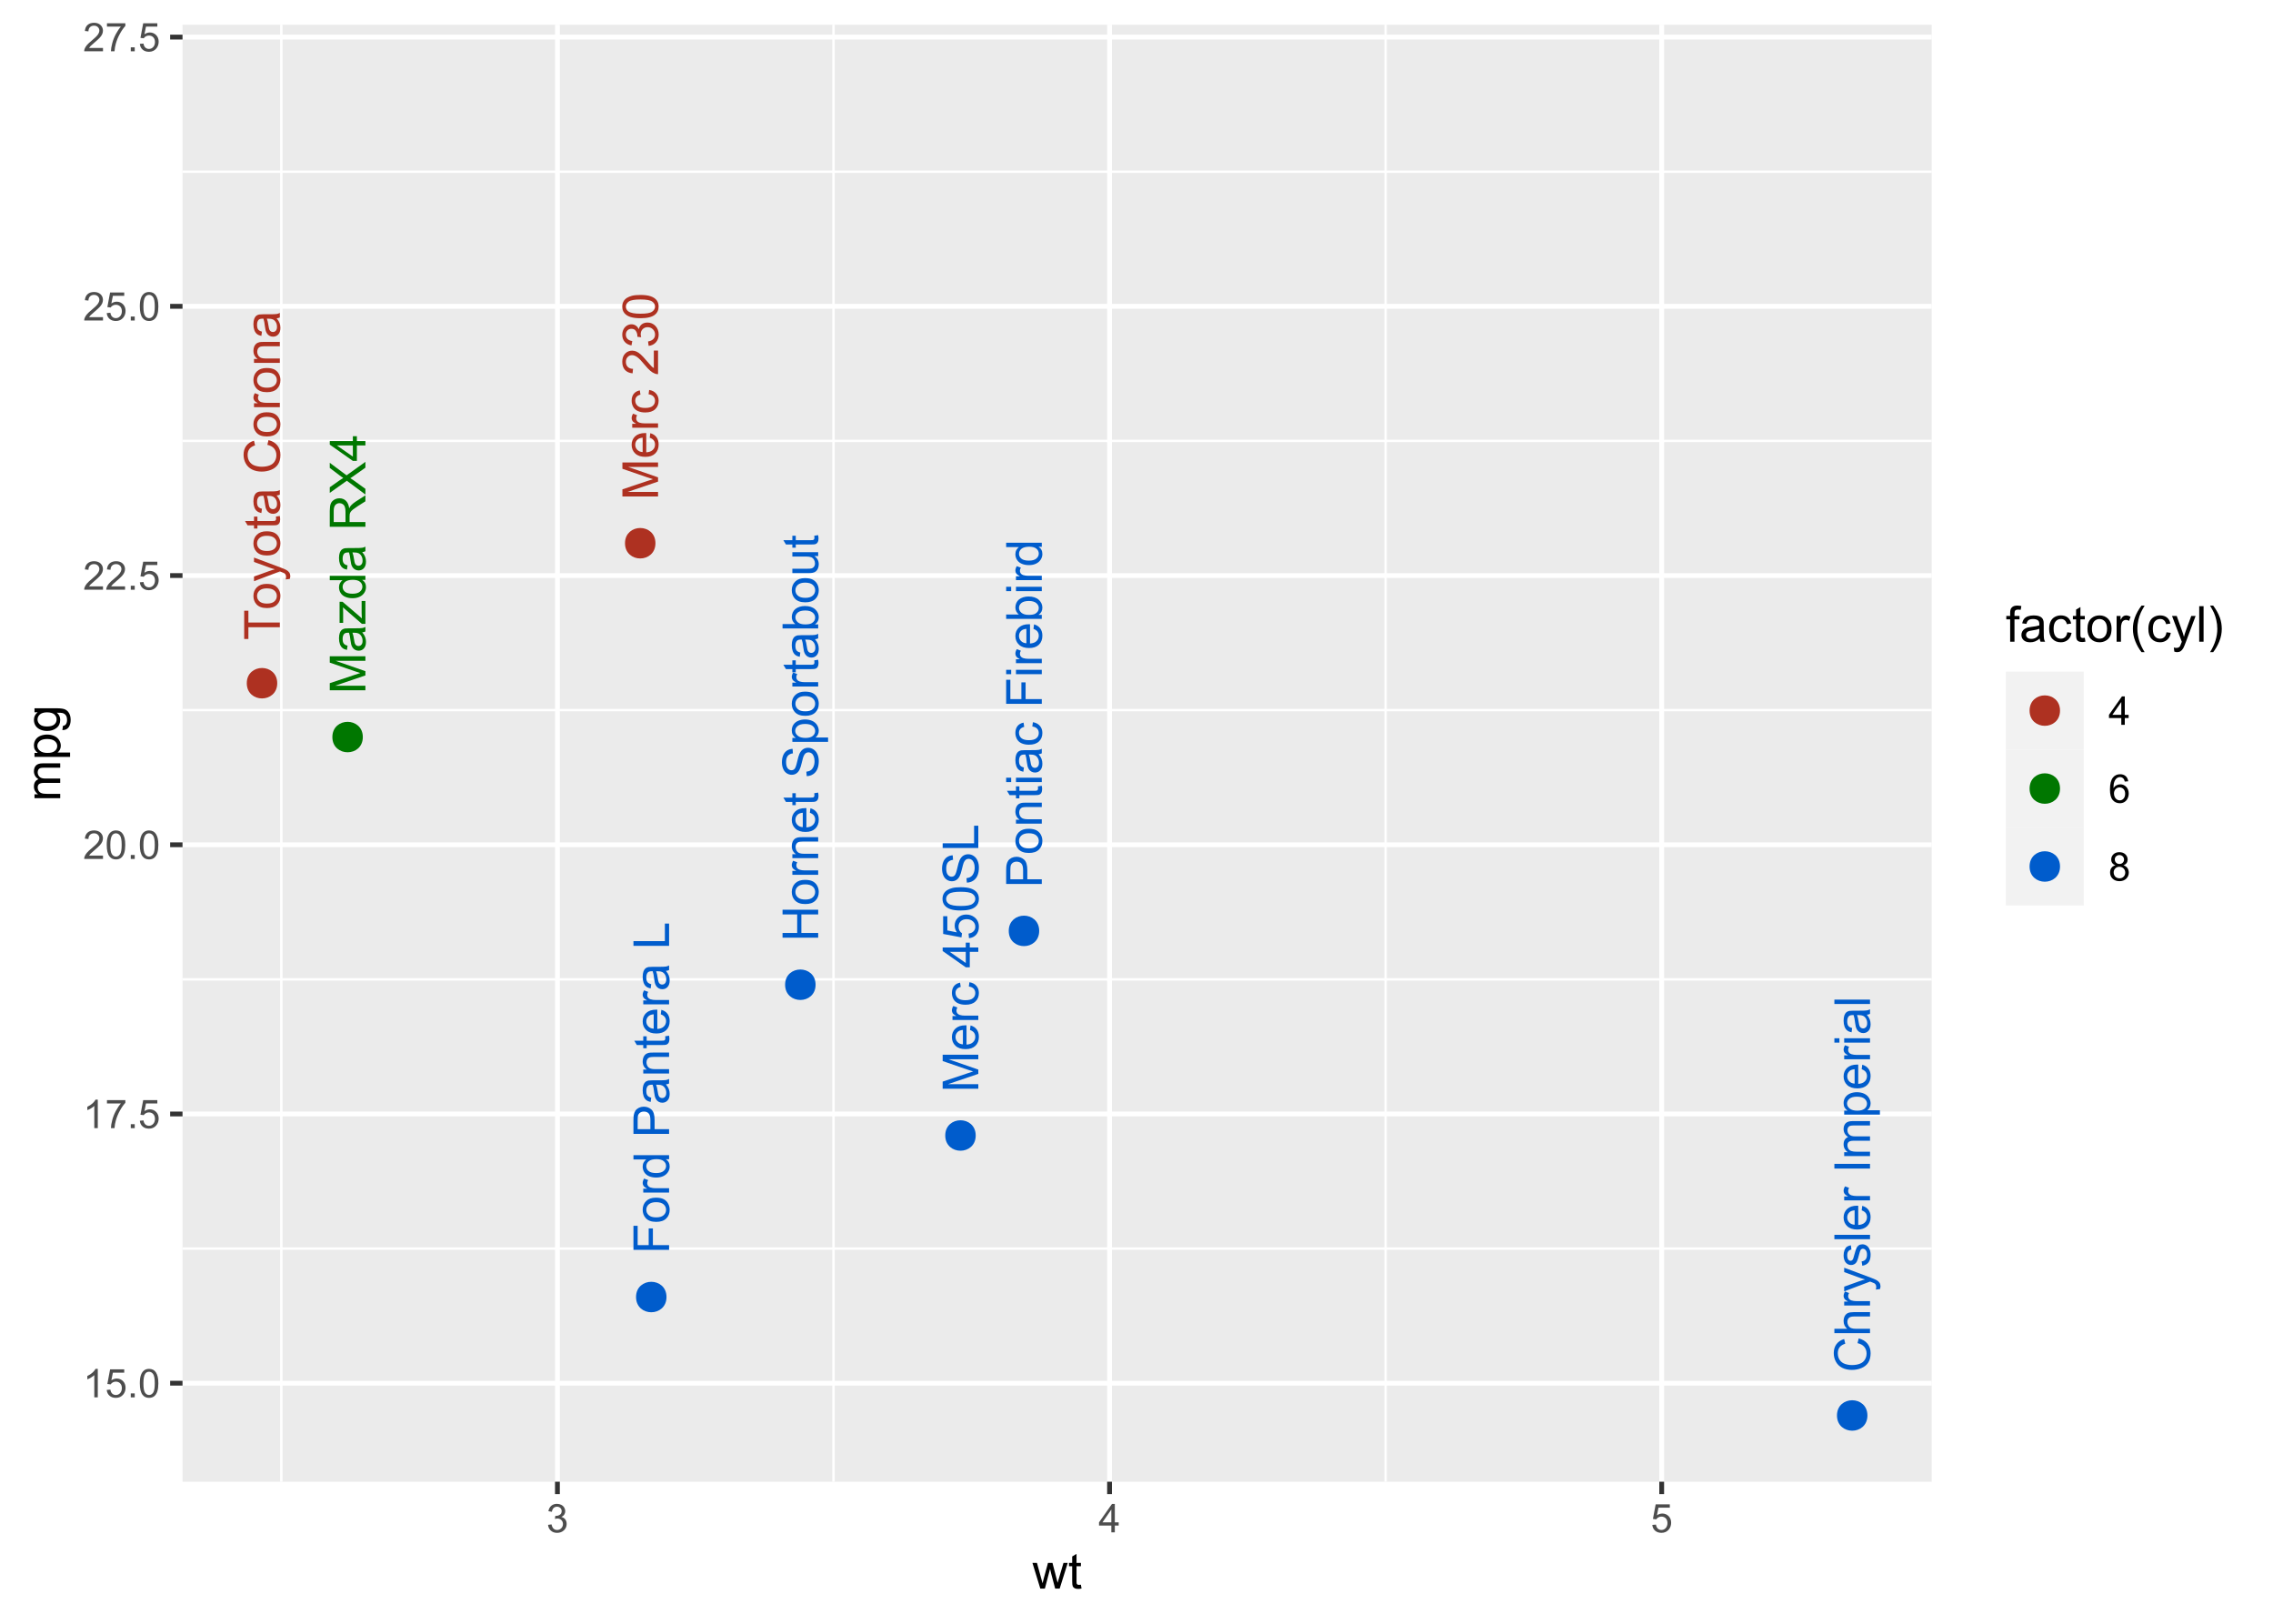 <?xml version="1.0" encoding="UTF-8"?>
<svg xmlns="http://www.w3.org/2000/svg" xmlns:xlink="http://www.w3.org/1999/xlink" width="504pt" height="360pt" viewBox="0 0 504 360" version="1.1">
<defs>
<g>
<symbol overflow="visible" id="glyph0-0">
<path style="stroke:none;" d="M 0 -1.379 L -6.898 -1.379 L -6.898 -6.898 L 0 -6.898 Z M -0.172 -1.551 L -0.172 -6.727 L -6.727 -6.727 L -6.727 -1.551 Z M -0.172 -1.551 "/>
</symbol>
<symbol overflow="visible" id="glyph0-1">
<path style="stroke:none;" d="M 0 -0.82 L -7.902 -0.82 L -7.902 -2.395 L -2.309 -4.266 C -1.785 -4.438 -1.395 -4.562 -1.137 -4.641 C -1.426 -4.73 -1.848 -4.871 -2.402 -5.062 L -7.902 -6.953 L -7.902 -8.359 L 0 -8.359 L 0 -7.352 L -6.613 -7.352 L 0 -5.055 L 0 -4.113 L -6.727 -1.828 L 0 -1.828 Z M 0 -0.82 "/>
</symbol>
<symbol overflow="visible" id="glyph0-2">
<path style="stroke:none;" d="M -0.707 -4.465 C -0.398 -4.105 -0.184 -3.758 -0.059 -3.426 C 0.066 -3.09 0.129 -2.734 0.129 -2.355 C 0.129 -1.727 -0.023 -1.242 -0.332 -0.906 C -0.637 -0.566 -1.027 -0.398 -1.508 -0.398 C -1.785 -0.398 -2.043 -0.461 -2.277 -0.59 C -2.508 -0.715 -2.695 -0.883 -2.836 -1.09 C -2.977 -1.297 -3.082 -1.527 -3.152 -1.789 C -3.203 -1.977 -3.25 -2.266 -3.301 -2.652 C -3.387 -3.434 -3.5 -4.012 -3.633 -4.383 C -3.766 -4.383 -3.848 -4.383 -3.887 -4.387 C -4.277 -4.383 -4.559 -4.293 -4.723 -4.113 C -4.941 -3.863 -5.051 -3.492 -5.051 -3.008 C -5.051 -2.547 -4.969 -2.211 -4.809 -1.996 C -4.648 -1.777 -4.367 -1.617 -3.961 -1.516 L -4.09 -0.566 C -4.496 -0.648 -4.824 -0.789 -5.074 -0.992 C -5.324 -1.188 -5.516 -1.473 -5.652 -1.848 C -5.785 -2.219 -5.852 -2.652 -5.855 -3.148 C -5.852 -3.633 -5.793 -4.031 -5.68 -4.34 C -5.562 -4.641 -5.418 -4.863 -5.246 -5.012 C -5.066 -5.152 -4.848 -5.254 -4.586 -5.316 C -4.418 -5.344 -4.121 -5.359 -3.691 -5.363 L -2.398 -5.363 C -1.492 -5.359 -0.922 -5.383 -0.688 -5.426 C -0.445 -5.465 -0.219 -5.547 0 -5.672 L 0 -4.656 C -0.199 -4.555 -0.434 -4.492 -0.707 -4.465 Z M -2.875 -4.383 C -2.727 -4.031 -2.605 -3.5 -2.508 -2.797 C -2.449 -2.395 -2.383 -2.113 -2.312 -1.949 C -2.238 -1.781 -2.133 -1.652 -1.996 -1.566 C -1.855 -1.473 -1.703 -1.43 -1.535 -1.434 C -1.277 -1.43 -1.059 -1.527 -0.887 -1.727 C -0.711 -1.918 -0.625 -2.203 -0.629 -2.586 C -0.625 -2.957 -0.707 -3.289 -0.875 -3.582 C -1.035 -3.871 -1.262 -4.086 -1.547 -4.227 C -1.766 -4.328 -2.086 -4.383 -2.516 -4.383 Z M -2.875 -4.383 "/>
</symbol>
<symbol overflow="visible" id="glyph0-3">
<path style="stroke:none;" d="M 0 -0.215 L -0.785 -0.215 L -4.969 -3.859 C -4.945 -3.441 -4.934 -3.078 -4.938 -2.766 L -4.938 -0.43 L -5.727 -0.43 L -5.727 -5.109 L -5.082 -5.109 L -1.449 -2.012 L -0.785 -1.414 C -0.816 -1.844 -0.832 -2.254 -0.836 -2.637 L -0.836 -5.281 L 0 -5.281 Z M 0 -0.215 "/>
</symbol>
<symbol overflow="visible" id="glyph0-4">
<path style="stroke:none;" d="M 0 -4.441 L -0.723 -4.441 C -0.152 -4.078 0.129 -3.543 0.129 -2.84 C 0.129 -2.383 0.004 -1.965 -0.246 -1.582 C -0.496 -1.199 -0.848 -0.902 -1.301 -0.691 C -1.75 -0.48 -2.266 -0.375 -2.855 -0.379 C -3.426 -0.375 -3.945 -0.469 -4.41 -0.664 C -4.875 -0.852 -5.23 -1.137 -5.48 -1.52 C -5.727 -1.895 -5.852 -2.32 -5.855 -2.797 C -5.852 -3.141 -5.781 -3.449 -5.637 -3.719 C -5.488 -3.988 -5.297 -4.207 -5.066 -4.379 L -7.902 -4.379 L -7.902 -5.344 L 0 -5.344 Z M -2.855 -1.375 C -2.121 -1.371 -1.574 -1.523 -1.211 -1.836 C -0.848 -2.141 -0.668 -2.508 -0.668 -2.934 C -0.668 -3.355 -0.84 -3.715 -1.188 -4.012 C -1.531 -4.305 -2.062 -4.453 -2.777 -4.457 C -3.559 -4.453 -4.133 -4.301 -4.5 -4.004 C -4.867 -3.699 -5.051 -3.328 -5.051 -2.891 C -5.051 -2.453 -4.875 -2.094 -4.523 -1.809 C -4.172 -1.516 -3.613 -1.371 -2.855 -1.375 Z M -2.855 -1.375 "/>
</symbol>
<symbol overflow="visible" id="glyph0-5">
<path style="stroke:none;" d=""/>
</symbol>
<symbol overflow="visible" id="glyph0-6">
<path style="stroke:none;" d="M 0 -0.867 L -7.902 -0.867 L -7.902 -4.371 C -7.898 -5.074 -7.828 -5.609 -7.688 -5.977 C -7.547 -6.344 -7.297 -6.637 -6.938 -6.855 C -6.578 -7.074 -6.18 -7.184 -5.746 -7.184 C -5.184 -7.184 -4.711 -7 -4.328 -6.641 C -3.941 -6.273 -3.695 -5.715 -3.594 -4.961 C -3.457 -5.234 -3.328 -5.445 -3.203 -5.59 C -2.918 -5.895 -2.566 -6.184 -2.152 -6.457 L 0 -7.832 L 0 -6.516 L -1.645 -5.473 C -2.117 -5.164 -2.48 -4.91 -2.73 -4.715 C -2.98 -4.516 -3.156 -4.34 -3.262 -4.188 C -3.359 -4.027 -3.43 -3.867 -3.473 -3.707 C -3.492 -3.586 -3.504 -3.391 -3.508 -3.125 L -3.508 -1.914 L 0 -1.914 Z M -4.414 -1.914 L -4.414 -4.16 C -4.41 -4.637 -4.461 -5.008 -4.562 -5.281 C -4.66 -5.547 -4.816 -5.754 -5.035 -5.895 C -5.25 -6.035 -5.488 -6.105 -5.746 -6.105 C -6.117 -6.105 -6.426 -5.969 -6.668 -5.699 C -6.906 -5.426 -7.023 -4.996 -7.027 -4.414 L -7.027 -1.914 Z M -4.414 -1.914 "/>
</symbol>
<symbol overflow="visible" id="glyph0-7">
<path style="stroke:none;" d="M 0 -0.047 L -4.117 -3.105 L -7.902 -0.41 L -7.902 -1.656 L -5.875 -3.09 C -5.453 -3.383 -5.129 -3.598 -4.906 -3.727 C -5.188 -3.898 -5.488 -4.105 -5.805 -4.352 L -7.902 -5.941 L -7.902 -7.078 L -4.176 -4.301 L 0 -7.293 L 0 -6 L -2.82 -4.012 C -2.977 -3.898 -3.152 -3.781 -3.348 -3.664 C -3.059 -3.484 -2.863 -3.359 -2.754 -3.289 L 0 -1.305 Z M 0 -0.047 "/>
</symbol>
<symbol overflow="visible" id="glyph0-8">
<path style="stroke:none;" d="M 0 -3.57 L -1.891 -3.57 L -1.891 -0.141 L -2.781 -0.141 L -7.902 -3.746 L -7.902 -4.539 L -2.781 -4.539 L -2.781 -5.605 L -1.891 -5.605 L -1.891 -4.539 L 0 -4.539 Z M -2.781 -3.57 L -6.344 -3.57 L -2.781 -1.094 Z M -2.781 -3.57 "/>
</symbol>
<symbol overflow="visible" id="glyph0-9">
<path style="stroke:none;" d="M 0 -0.883 L -7.902 -0.883 L -7.902 -1.93 L -4.656 -1.93 L -4.656 -6.039 L -7.902 -6.039 L -7.902 -7.082 L 0 -7.082 L 0 -6.039 L -3.727 -6.039 L -3.727 -1.93 L 0 -1.93 Z M 0 -0.883 "/>
</symbol>
<symbol overflow="visible" id="glyph0-10">
<path style="stroke:none;" d="M -2.863 -0.367 C -3.922 -0.363 -4.707 -0.656 -5.219 -1.25 C -5.641 -1.738 -5.852 -2.34 -5.855 -3.051 C -5.852 -3.836 -5.594 -4.48 -5.082 -4.98 C -4.562 -5.48 -3.852 -5.73 -2.941 -5.73 C -2.207 -5.73 -1.625 -5.617 -1.203 -5.398 C -0.777 -5.172 -0.449 -4.852 -0.219 -4.434 C 0.016 -4.008 0.129 -3.547 0.129 -3.051 C 0.129 -2.246 -0.125 -1.598 -0.641 -1.105 C -1.152 -0.609 -1.895 -0.363 -2.863 -0.367 Z M -2.863 -1.363 C -2.125 -1.359 -1.574 -1.52 -1.215 -1.844 C -0.848 -2.16 -0.668 -2.562 -0.668 -3.051 C -0.668 -3.531 -0.852 -3.934 -1.219 -4.254 C -1.586 -4.574 -2.145 -4.734 -2.895 -4.734 C -3.602 -4.734 -4.137 -4.57 -4.504 -4.25 C -4.867 -3.926 -5.051 -3.527 -5.051 -3.051 C -5.051 -2.562 -4.867 -2.16 -4.504 -1.844 C -4.141 -1.52 -3.594 -1.359 -2.863 -1.363 Z M -2.863 -1.363 "/>
</symbol>
<symbol overflow="visible" id="glyph0-11">
<path style="stroke:none;" d="M 0 -0.719 L -5.727 -0.719 L -5.727 -1.59 L -4.855 -1.59 C -5.258 -1.809 -5.527 -2.016 -5.66 -2.207 C -5.789 -2.395 -5.852 -2.602 -5.855 -2.828 C -5.852 -3.152 -5.75 -3.484 -5.543 -3.828 L -4.641 -3.492 C -4.781 -3.254 -4.852 -3.016 -4.852 -2.781 C -4.852 -2.566 -4.785 -2.375 -4.66 -2.211 C -4.527 -2.039 -4.352 -1.918 -4.129 -1.848 C -3.781 -1.738 -3.402 -1.688 -2.996 -1.688 L 0 -1.688 Z M 0 -0.719 "/>
</symbol>
<symbol overflow="visible" id="glyph0-12">
<path style="stroke:none;" d="M 0 -0.727 L -5.727 -0.727 L -5.727 -1.602 L -4.91 -1.602 C -5.539 -2.016 -5.852 -2.625 -5.855 -3.422 C -5.852 -3.766 -5.789 -4.082 -5.668 -4.375 C -5.539 -4.66 -5.379 -4.875 -5.18 -5.023 C -4.977 -5.164 -4.738 -5.266 -4.465 -5.324 C -4.285 -5.359 -3.969 -5.379 -3.52 -5.379 L 0 -5.379 L 0 -4.41 L -3.48 -4.41 C -3.875 -4.406 -4.168 -4.367 -4.367 -4.297 C -4.562 -4.219 -4.719 -4.086 -4.836 -3.895 C -4.949 -3.699 -5.008 -3.473 -5.012 -3.219 C -5.008 -2.801 -4.879 -2.445 -4.617 -2.148 C -4.355 -1.848 -3.855 -1.699 -3.125 -1.699 L 0 -1.699 Z M 0 -0.727 "/>
</symbol>
<symbol overflow="visible" id="glyph0-13">
<path style="stroke:none;" d="M -1.844 -4.648 L -1.719 -5.648 C -1.129 -5.488 -0.676 -5.195 -0.355 -4.77 C -0.031 -4.34 0.129 -3.793 0.129 -3.133 C 0.129 -2.293 -0.129 -1.629 -0.645 -1.137 C -1.16 -0.645 -1.883 -0.398 -2.812 -0.402 C -3.773 -0.398 -4.52 -0.645 -5.055 -1.145 C -5.586 -1.637 -5.852 -2.281 -5.855 -3.078 C -5.852 -3.84 -5.59 -4.465 -5.07 -4.953 C -4.547 -5.434 -3.816 -5.676 -2.875 -5.68 C -2.812 -5.676 -2.727 -5.676 -2.613 -5.676 L -2.613 -1.406 C -1.984 -1.441 -1.5 -1.617 -1.168 -1.941 C -0.832 -2.258 -0.668 -2.656 -0.668 -3.137 C -0.668 -3.488 -0.762 -3.793 -0.949 -4.047 C -1.137 -4.297 -1.434 -4.496 -1.844 -4.648 Z M -3.414 -1.461 L -3.414 -4.656 C -3.891 -4.613 -4.25 -4.492 -4.496 -4.289 C -4.863 -3.98 -5.051 -3.578 -5.055 -3.09 C -5.051 -2.641 -4.902 -2.266 -4.605 -1.965 C -4.309 -1.656 -3.91 -1.488 -3.414 -1.461 Z M -3.414 -1.461 "/>
</symbol>
<symbol overflow="visible" id="glyph0-14">
<path style="stroke:none;" d="M -0.867 -2.848 L -0.012 -2.984 C 0.043 -2.711 0.07 -2.469 0.074 -2.254 C 0.07 -1.898 0.02 -1.625 -0.09 -1.434 C -0.199 -1.238 -0.348 -1.102 -0.531 -1.023 C -0.711 -0.941 -1.094 -0.902 -1.676 -0.906 L -4.969 -0.906 L -4.969 -0.195 L -5.727 -0.195 L -5.727 -0.906 L -7.141 -0.906 L -7.723 -1.871 L -5.727 -1.871 L -5.727 -2.848 L -4.969 -2.848 L -4.969 -1.871 L -1.621 -1.871 C -1.344 -1.867 -1.164 -1.887 -1.086 -1.922 C -1.004 -1.953 -0.941 -2.008 -0.898 -2.086 C -0.852 -2.164 -0.832 -2.273 -0.832 -2.422 C -0.832 -2.523 -0.844 -2.668 -0.867 -2.848 Z M -0.867 -2.848 "/>
</symbol>
<symbol overflow="visible" id="glyph0-15">
<path style="stroke:none;" d="M -2.539 -0.496 L -2.625 -1.48 C -2.227 -1.523 -1.902 -1.633 -1.652 -1.809 C -1.398 -1.977 -1.191 -2.242 -1.039 -2.605 C -0.879 -2.961 -0.801 -3.363 -0.805 -3.816 C -0.801 -4.211 -0.859 -4.562 -0.98 -4.871 C -1.098 -5.176 -1.262 -5.406 -1.469 -5.555 C -1.672 -5.703 -1.898 -5.777 -2.145 -5.777 C -2.391 -5.777 -2.605 -5.703 -2.793 -5.562 C -2.977 -5.414 -3.133 -5.18 -3.262 -4.852 C -3.344 -4.641 -3.473 -4.172 -3.645 -3.445 C -3.816 -2.719 -3.98 -2.207 -4.141 -1.918 C -4.336 -1.535 -4.582 -1.254 -4.875 -1.074 C -5.168 -0.887 -5.496 -0.797 -5.859 -0.797 C -6.258 -0.797 -6.629 -0.91 -6.977 -1.137 C -7.324 -1.363 -7.59 -1.691 -7.77 -2.129 C -7.949 -2.559 -8.039 -3.043 -8.039 -3.578 C -8.039 -4.16 -7.941 -4.676 -7.754 -5.129 C -7.562 -5.574 -7.285 -5.918 -6.922 -6.16 C -6.551 -6.398 -6.137 -6.531 -5.676 -6.551 L -5.602 -5.547 C -6.102 -5.488 -6.477 -5.305 -6.734 -5 C -6.984 -4.688 -7.113 -4.23 -7.117 -3.621 C -7.113 -2.988 -6.996 -2.527 -6.77 -2.238 C -6.535 -1.949 -6.258 -1.805 -5.93 -1.805 C -5.645 -1.805 -5.41 -1.906 -5.23 -2.113 C -5.043 -2.312 -4.855 -2.836 -4.664 -3.688 C -4.473 -4.535 -4.305 -5.121 -4.16 -5.438 C -3.949 -5.898 -3.68 -6.238 -3.355 -6.457 C -3.027 -6.676 -2.652 -6.785 -2.23 -6.785 C -1.809 -6.785 -1.414 -6.664 -1.043 -6.422 C -0.668 -6.18 -0.379 -5.832 -0.176 -5.387 C 0.027 -4.934 0.129 -4.426 0.133 -3.863 C 0.129 -3.145 0.027 -2.547 -0.18 -2.066 C -0.387 -1.582 -0.699 -1.203 -1.117 -0.93 C -1.535 -0.652 -2.008 -0.508 -2.539 -0.496 Z M -2.539 -0.496 "/>
</symbol>
<symbol overflow="visible" id="glyph0-16">
<path style="stroke:none;" d="M 2.195 -0.727 L -5.727 -0.727 L -5.727 -1.613 L -4.98 -1.613 C -5.27 -1.816 -5.488 -2.051 -5.637 -2.316 C -5.781 -2.574 -5.852 -2.895 -5.855 -3.273 C -5.852 -3.758 -5.727 -4.188 -5.477 -4.562 C -5.223 -4.934 -4.867 -5.215 -4.41 -5.41 C -3.953 -5.598 -3.453 -5.695 -2.906 -5.699 C -2.32 -5.695 -1.793 -5.59 -1.324 -5.383 C -0.855 -5.168 -0.496 -4.863 -0.246 -4.465 C 0.004 -4.062 0.129 -3.641 0.129 -3.203 C 0.129 -2.875 0.062 -2.582 -0.074 -2.328 C -0.211 -2.07 -0.383 -1.863 -0.594 -1.699 L 2.195 -1.699 Z M -2.828 -1.605 C -2.09 -1.605 -1.547 -1.754 -1.195 -2.051 C -0.844 -2.348 -0.668 -2.707 -0.668 -3.137 C -0.668 -3.566 -0.848 -3.938 -1.215 -4.246 C -1.574 -4.551 -2.141 -4.703 -2.91 -4.707 C -3.637 -4.703 -4.184 -4.555 -4.547 -4.254 C -4.91 -3.953 -5.09 -3.594 -5.094 -3.18 C -5.09 -2.762 -4.898 -2.395 -4.512 -2.082 C -4.125 -1.762 -3.562 -1.605 -2.828 -1.605 Z M -2.828 -1.605 "/>
</symbol>
<symbol overflow="visible" id="glyph0-17">
<path style="stroke:none;" d="M 0 -1.621 L 0 -0.723 L -7.902 -0.723 L -7.902 -1.691 L -5.082 -1.691 C -5.594 -2.102 -5.852 -2.625 -5.855 -3.262 C -5.852 -3.609 -5.781 -3.941 -5.641 -4.262 C -5.496 -4.574 -5.297 -4.836 -5.043 -5.039 C -4.781 -5.242 -4.473 -5.398 -4.113 -5.516 C -3.75 -5.625 -3.359 -5.684 -2.949 -5.688 C -1.965 -5.684 -1.207 -5.441 -0.672 -4.957 C -0.137 -4.473 0.129 -3.891 0.129 -3.211 C 0.129 -2.535 -0.152 -2.004 -0.719 -1.621 Z M -2.906 -1.613 C -2.219 -1.609 -1.723 -1.703 -1.418 -1.891 C -0.918 -2.195 -0.668 -2.609 -0.668 -3.133 C -0.668 -3.555 -0.852 -3.922 -1.219 -4.23 C -1.586 -4.539 -2.133 -4.691 -2.867 -4.695 C -3.609 -4.691 -4.16 -4.543 -4.52 -4.25 C -4.871 -3.949 -5.051 -3.594 -5.055 -3.176 C -5.051 -2.75 -4.867 -2.383 -4.504 -2.074 C -4.133 -1.766 -3.602 -1.609 -2.906 -1.613 Z M -2.906 -1.613 "/>
</symbol>
<symbol overflow="visible" id="glyph0-18">
<path style="stroke:none;" d="M 0 -4.48 L -0.84 -4.48 C -0.191 -4.031 0.129 -3.426 0.129 -2.664 C 0.129 -2.324 0.066 -2.008 -0.062 -1.715 C -0.191 -1.422 -0.355 -1.203 -0.551 -1.062 C -0.746 -0.918 -0.984 -0.82 -1.273 -0.766 C -1.461 -0.723 -1.766 -0.703 -2.18 -0.707 L -5.727 -0.707 L -5.727 -1.676 L -2.551 -1.676 C -2.039 -1.676 -1.699 -1.695 -1.527 -1.734 C -1.27 -1.797 -1.07 -1.926 -0.926 -2.125 C -0.777 -2.32 -0.703 -2.562 -0.707 -2.855 C -0.703 -3.145 -0.777 -3.418 -0.93 -3.676 C -1.074 -3.926 -1.277 -4.109 -1.539 -4.219 C -1.793 -4.324 -2.164 -4.375 -2.656 -4.379 L -5.727 -4.379 L -5.727 -5.348 L 0 -5.348 Z M 0 -4.48 "/>
</symbol>
<symbol overflow="visible" id="glyph0-19">
<path style="stroke:none;" d="M -2.098 -4.465 L -1.973 -5.418 C -1.312 -5.312 -0.797 -5.047 -0.43 -4.617 C -0.055 -4.188 0.129 -3.66 0.129 -3.035 C 0.129 -2.25 -0.125 -1.617 -0.637 -1.145 C -1.148 -0.664 -1.883 -0.426 -2.84 -0.43 C -3.457 -0.426 -4 -0.531 -4.465 -0.738 C -4.926 -0.941 -5.273 -1.25 -5.508 -1.672 C -5.738 -2.086 -5.852 -2.543 -5.855 -3.039 C -5.852 -3.66 -5.695 -4.168 -5.383 -4.566 C -5.066 -4.957 -4.621 -5.211 -4.043 -5.324 L -3.898 -4.383 C -4.277 -4.289 -4.566 -4.129 -4.762 -3.902 C -4.953 -3.676 -5.051 -3.398 -5.055 -3.078 C -5.051 -2.586 -4.875 -2.191 -4.527 -1.887 C -4.176 -1.582 -3.621 -1.43 -2.867 -1.43 C -2.094 -1.43 -1.535 -1.574 -1.191 -1.871 C -0.84 -2.16 -0.668 -2.547 -0.668 -3.023 C -0.668 -3.402 -0.785 -3.719 -1.02 -3.977 C -1.254 -4.23 -1.613 -4.395 -2.098 -4.465 Z M -2.098 -4.465 "/>
</symbol>
<symbol overflow="visible" id="glyph0-20">
<path style="stroke:none;" d="M -0.934 -5.559 L 0 -5.559 L 0 -0.336 C -0.234 -0.324 -0.457 -0.363 -0.672 -0.449 C -1.027 -0.578 -1.379 -0.789 -1.723 -1.086 C -2.066 -1.375 -2.465 -1.801 -2.922 -2.355 C -3.621 -3.215 -4.18 -3.793 -4.594 -4.098 C -5.004 -4.395 -5.391 -4.547 -5.762 -4.551 C -6.145 -4.547 -6.469 -4.41 -6.734 -4.137 C -6.996 -3.863 -7.129 -3.504 -7.133 -3.062 C -7.129 -2.59 -6.988 -2.215 -6.711 -1.938 C -6.426 -1.656 -6.039 -1.516 -5.547 -1.516 L -5.648 -0.516 C -6.391 -0.586 -6.957 -0.844 -7.348 -1.289 C -7.738 -1.734 -7.934 -2.332 -7.934 -3.082 C -7.934 -3.84 -7.723 -4.438 -7.301 -4.883 C -6.879 -5.32 -6.359 -5.543 -5.742 -5.547 C -5.422 -5.543 -5.109 -5.477 -4.809 -5.352 C -4.5 -5.219 -4.18 -5.004 -3.844 -4.707 C -3.504 -4.402 -3.039 -3.906 -2.453 -3.211 C -1.961 -2.629 -1.629 -2.254 -1.457 -2.09 C -1.281 -1.922 -1.105 -1.785 -0.934 -1.684 Z M -0.934 -5.559 "/>
</symbol>
<symbol overflow="visible" id="glyph0-21">
<path style="stroke:none;" d="M -2.086 -0.465 L -2.215 -1.434 C -1.664 -1.543 -1.266 -1.73 -1.027 -2 C -0.781 -2.266 -0.66 -2.594 -0.664 -2.98 C -0.66 -3.434 -0.82 -3.82 -1.137 -4.137 C -1.453 -4.449 -1.844 -4.605 -2.312 -4.609 C -2.754 -4.605 -3.121 -4.461 -3.414 -4.172 C -3.699 -3.879 -3.844 -3.508 -3.848 -3.062 C -3.844 -2.875 -3.809 -2.648 -3.742 -2.379 L -4.594 -2.484 C -4.586 -2.547 -4.582 -2.598 -4.582 -2.641 C -4.582 -3.051 -4.688 -3.422 -4.906 -3.758 C -5.117 -4.086 -5.449 -4.254 -5.902 -4.254 C -6.254 -4.254 -6.551 -4.133 -6.785 -3.891 C -7.02 -3.648 -7.137 -3.336 -7.137 -2.961 C -7.137 -2.578 -7.016 -2.266 -6.781 -2.016 C -6.539 -1.766 -6.184 -1.602 -5.715 -1.531 L -5.887 -0.562 C -6.535 -0.68 -7.039 -0.945 -7.398 -1.367 C -7.754 -1.785 -7.934 -2.309 -7.934 -2.938 C -7.934 -3.367 -7.84 -3.766 -7.656 -4.129 C -7.469 -4.488 -7.215 -4.766 -6.898 -4.961 C -6.578 -5.152 -6.242 -5.25 -5.883 -5.25 C -5.539 -5.25 -5.227 -5.156 -4.945 -4.973 C -4.664 -4.789 -4.441 -4.52 -4.281 -4.16 C -4.168 -4.629 -3.941 -4.992 -3.605 -5.25 C -3.262 -5.508 -2.84 -5.637 -2.336 -5.637 C -1.645 -5.637 -1.059 -5.383 -0.578 -4.883 C -0.098 -4.375 0.141 -3.742 0.141 -2.977 C 0.141 -2.281 -0.066 -1.703 -0.48 -1.246 C -0.895 -0.789 -1.43 -0.527 -2.086 -0.465 Z M -2.086 -0.465 "/>
</symbol>
<symbol overflow="visible" id="glyph0-22">
<path style="stroke:none;" d="M -3.898 -0.457 C -4.828 -0.457 -5.582 -0.551 -6.152 -0.746 C -6.723 -0.934 -7.16 -1.219 -7.469 -1.602 C -7.777 -1.977 -7.934 -2.457 -7.934 -3.035 C -7.934 -3.457 -7.848 -3.828 -7.676 -4.148 C -7.504 -4.469 -7.258 -4.73 -6.938 -4.941 C -6.617 -5.145 -6.227 -5.309 -5.766 -5.434 C -5.305 -5.551 -4.68 -5.613 -3.898 -5.613 C -2.969 -5.613 -2.223 -5.516 -1.652 -5.324 C -1.082 -5.133 -0.641 -4.848 -0.332 -4.469 C -0.023 -4.09 0.129 -3.613 0.133 -3.035 C 0.129 -2.27 -0.141 -1.668 -0.684 -1.238 C -1.34 -0.715 -2.41 -0.457 -3.898 -0.457 Z M -3.898 -1.457 C -2.598 -1.453 -1.734 -1.605 -1.309 -1.91 C -0.875 -2.215 -0.66 -2.59 -0.664 -3.035 C -0.66 -3.48 -0.875 -3.852 -1.309 -4.156 C -1.738 -4.457 -2.602 -4.609 -3.898 -4.613 C -5.195 -4.609 -6.059 -4.457 -6.488 -4.156 C -6.914 -3.852 -7.129 -3.477 -7.133 -3.023 C -7.129 -2.578 -6.941 -2.223 -6.566 -1.957 C -6.082 -1.621 -5.191 -1.453 -3.898 -1.457 Z M -3.898 -1.457 "/>
</symbol>
<symbol overflow="visible" id="glyph0-23">
<path style="stroke:none;" d="M -2.07 -0.457 L -2.156 -1.477 C -1.66 -1.551 -1.285 -1.723 -1.039 -2 C -0.785 -2.273 -0.66 -2.605 -0.664 -2.996 C -0.66 -3.461 -0.836 -3.859 -1.191 -4.184 C -1.539 -4.504 -2.008 -4.664 -2.594 -4.668 C -3.145 -4.664 -3.582 -4.508 -3.902 -4.199 C -4.223 -3.887 -4.383 -3.48 -4.383 -2.98 C -4.383 -2.664 -4.309 -2.383 -4.168 -2.133 C -4.023 -1.883 -3.84 -1.684 -3.617 -1.543 L -3.734 -0.629 L -7.793 -1.395 L -7.793 -5.324 L -6.867 -5.324 L -6.867 -2.172 L -4.742 -1.746 C -5.07 -2.219 -5.238 -2.715 -5.238 -3.238 C -5.238 -3.926 -4.996 -4.508 -4.52 -4.984 C -4.039 -5.457 -3.426 -5.695 -2.68 -5.699 C -1.961 -5.695 -1.344 -5.488 -0.824 -5.074 C -0.188 -4.566 0.129 -3.871 0.133 -2.996 C 0.129 -2.273 -0.07 -1.688 -0.469 -1.234 C -0.871 -0.777 -1.402 -0.52 -2.07 -0.457 Z M -2.07 -0.457 "/>
</symbol>
<symbol overflow="visible" id="glyph0-24">
<path style="stroke:none;" d="M 0 -0.809 L -7.902 -0.809 L -7.902 -1.855 L -0.934 -1.855 L -0.934 -5.746 L 0 -5.746 Z M 0 -0.809 "/>
</symbol>
<symbol overflow="visible" id="glyph0-25">
<path style="stroke:none;" d="M -2.77 -6.488 L -2.508 -7.535 C -1.648 -7.316 -0.992 -6.922 -0.543 -6.352 C -0.094 -5.781 0.129 -5.086 0.133 -4.266 C 0.129 -3.41 -0.043 -2.715 -0.387 -2.184 C -0.73 -1.648 -1.23 -1.242 -1.891 -0.969 C -2.547 -0.688 -3.254 -0.551 -4.012 -0.551 C -4.832 -0.551 -5.551 -0.707 -6.164 -1.02 C -6.773 -1.332 -7.238 -1.777 -7.559 -2.363 C -7.879 -2.941 -8.039 -3.582 -8.039 -4.281 C -8.039 -5.066 -7.836 -5.73 -7.434 -6.273 C -7.027 -6.809 -6.461 -7.184 -5.734 -7.402 L -5.492 -6.371 C -6.062 -6.184 -6.48 -5.918 -6.746 -5.574 C -7.004 -5.223 -7.137 -4.785 -7.141 -4.258 C -7.137 -3.648 -6.992 -3.141 -6.703 -2.734 C -6.414 -2.324 -6.023 -2.039 -5.531 -1.875 C -5.039 -1.711 -4.531 -1.629 -4.016 -1.629 C -3.34 -1.629 -2.754 -1.727 -2.254 -1.922 C -1.75 -2.117 -1.375 -2.422 -1.133 -2.836 C -0.883 -3.25 -0.762 -3.695 -0.762 -4.176 C -0.762 -4.758 -0.93 -5.254 -1.266 -5.664 C -1.602 -6.066 -2.102 -6.34 -2.77 -6.488 Z M -2.77 -6.488 "/>
</symbol>
<symbol overflow="visible" id="glyph0-26">
<path style="stroke:none;" d="M 0 -0.727 L -7.902 -0.727 L -7.902 -1.699 L -5.066 -1.699 C -5.59 -2.152 -5.852 -2.723 -5.855 -3.414 C -5.852 -3.832 -5.77 -4.199 -5.602 -4.516 C -5.434 -4.824 -5.203 -5.047 -4.91 -5.188 C -4.613 -5.32 -4.184 -5.391 -3.629 -5.391 L 0 -5.391 L 0 -4.422 L -3.629 -4.422 C -4.109 -4.418 -4.465 -4.312 -4.688 -4.105 C -4.906 -3.891 -5.016 -3.594 -5.02 -3.211 C -5.016 -2.922 -4.941 -2.648 -4.793 -2.398 C -4.645 -2.141 -4.441 -1.961 -4.188 -1.859 C -3.93 -1.75 -3.578 -1.699 -3.133 -1.699 L 0 -1.699 Z M 0 -0.727 "/>
</symbol>
<symbol overflow="visible" id="glyph0-27">
<path style="stroke:none;" d="M 2.203 -0.684 L 1.293 -0.578 C 1.348 -0.785 1.375 -0.969 1.379 -1.133 C 1.375 -1.344 1.34 -1.516 1.27 -1.648 C 1.195 -1.773 1.094 -1.883 0.969 -1.969 C 0.867 -2.027 0.629 -2.125 0.246 -2.266 C 0.191 -2.277 0.113 -2.305 0.012 -2.352 L -5.727 -0.18 L -5.727 -1.223 L -2.41 -2.414 C -1.984 -2.57 -1.543 -2.707 -1.082 -2.828 C -1.523 -2.938 -1.957 -3.07 -2.387 -3.23 L -5.727 -4.453 L -5.727 -5.422 L 0.098 -3.246 C 0.723 -3.012 1.156 -2.828 1.395 -2.699 C 1.715 -2.523 1.949 -2.324 2.098 -2.105 C 2.246 -1.879 2.32 -1.613 2.324 -1.309 C 2.32 -1.121 2.281 -0.914 2.203 -0.684 Z M 2.203 -0.684 "/>
</symbol>
<symbol overflow="visible" id="glyph0-28">
<path style="stroke:none;" d="M -1.707 -0.34 L -1.859 -1.301 C -1.469 -1.352 -1.176 -1.5 -0.973 -1.746 C -0.77 -1.992 -0.668 -2.336 -0.668 -2.781 C -0.668 -3.223 -0.758 -3.555 -0.938 -3.773 C -1.117 -3.988 -1.328 -4.094 -1.578 -4.098 C -1.797 -4.094 -1.973 -4 -2.098 -3.812 C -2.184 -3.676 -2.293 -3.344 -2.426 -2.82 C -2.605 -2.102 -2.758 -1.609 -2.891 -1.336 C -3.02 -1.062 -3.203 -0.852 -3.438 -0.711 C -3.668 -0.566 -3.922 -0.496 -4.203 -0.5 C -4.453 -0.496 -4.691 -0.555 -4.91 -0.676 C -5.129 -0.789 -5.309 -0.949 -5.457 -1.152 C -5.562 -1.301 -5.656 -1.508 -5.738 -1.77 C -5.812 -2.027 -5.852 -2.305 -5.855 -2.609 C -5.852 -3.055 -5.789 -3.449 -5.66 -3.789 C -5.527 -4.129 -5.352 -4.379 -5.133 -4.543 C -4.914 -4.699 -4.617 -4.812 -4.246 -4.879 L -4.117 -3.93 C -4.41 -3.883 -4.641 -3.758 -4.805 -3.555 C -4.969 -3.348 -5.051 -3.055 -5.055 -2.68 C -5.051 -2.23 -4.977 -1.914 -4.832 -1.723 C -4.684 -1.531 -4.512 -1.434 -4.316 -1.438 C -4.188 -1.434 -4.074 -1.477 -3.977 -1.559 C -3.871 -1.637 -3.785 -1.758 -3.719 -1.93 C -3.68 -2.023 -3.598 -2.309 -3.473 -2.785 C -3.285 -3.469 -3.133 -3.949 -3.02 -4.223 C -2.902 -4.492 -2.734 -4.703 -2.512 -4.859 C -2.289 -5.012 -2.012 -5.09 -1.684 -5.094 C -1.355 -5.09 -1.051 -4.996 -0.766 -4.809 C -0.48 -4.617 -0.262 -4.344 -0.105 -3.992 C 0.051 -3.633 0.129 -3.23 0.129 -2.785 C 0.129 -2.039 -0.023 -1.473 -0.332 -1.086 C -0.641 -0.691 -1.098 -0.445 -1.707 -0.34 Z M -1.707 -0.34 "/>
</symbol>
<symbol overflow="visible" id="glyph0-29">
<path style="stroke:none;" d="M 0 -0.707 L -7.902 -0.707 L -7.902 -1.676 L 0 -1.676 Z M 0 -0.707 "/>
</symbol>
<symbol overflow="visible" id="glyph0-30">
<path style="stroke:none;" d="M 0 -1.031 L -7.902 -1.031 L -7.902 -2.074 L 0 -2.074 Z M 0 -1.031 "/>
</symbol>
<symbol overflow="visible" id="glyph0-31">
<path style="stroke:none;" d="M 0 -0.727 L -5.727 -0.727 L -5.727 -1.594 L -4.922 -1.594 C -5.203 -1.773 -5.426 -2.012 -5.598 -2.312 C -5.766 -2.609 -5.852 -2.949 -5.855 -3.332 C -5.852 -3.754 -5.766 -4.102 -5.59 -4.375 C -5.41 -4.645 -5.164 -4.836 -4.852 -4.949 C -5.52 -5.398 -5.852 -5.988 -5.855 -6.715 C -5.852 -7.281 -5.695 -7.715 -5.383 -8.023 C -5.066 -8.328 -4.582 -8.484 -3.93 -8.484 L 0 -8.484 L 0 -7.52 L -3.605 -7.52 C -3.988 -7.516 -4.27 -7.484 -4.441 -7.426 C -4.613 -7.359 -4.75 -7.246 -4.855 -7.082 C -4.957 -6.914 -5.008 -6.719 -5.012 -6.5 C -5.008 -6.094 -4.875 -5.762 -4.609 -5.496 C -4.34 -5.23 -3.91 -5.098 -3.324 -5.098 L 0 -5.098 L 0 -4.129 L -3.719 -4.129 C -4.148 -4.125 -4.473 -4.047 -4.688 -3.891 C -4.902 -3.734 -5.008 -3.477 -5.012 -3.117 C -5.008 -2.844 -4.938 -2.59 -4.797 -2.359 C -4.652 -2.125 -4.441 -1.957 -4.164 -1.855 C -3.887 -1.75 -3.488 -1.699 -2.969 -1.699 L 0 -1.699 Z M 0 -0.727 "/>
</symbol>
<symbol overflow="visible" id="glyph0-32">
<path style="stroke:none;" d="M -6.785 -0.734 L -7.902 -0.734 L -7.902 -1.703 L -6.785 -1.703 Z M 0 -0.734 L -5.727 -0.734 L -5.727 -1.703 L 0 -1.703 Z M 0 -0.734 "/>
</symbol>
<symbol overflow="visible" id="glyph0-33">
<path style="stroke:none;" d="M 0 -2.863 L -6.969 -2.863 L -6.969 -0.258 L -7.902 -0.258 L -7.902 -6.523 L -6.969 -6.523 L -6.969 -3.906 L 0 -3.906 Z M 0 -2.863 "/>
</symbol>
<symbol overflow="visible" id="glyph0-34">
<path style="stroke:none;" d="M 0 -0.852 L -7.902 -0.852 L -7.902 -3.832 C -7.898 -4.355 -7.875 -4.754 -7.828 -5.035 C -7.762 -5.418 -7.637 -5.742 -7.457 -6.008 C -7.273 -6.266 -7.02 -6.477 -6.691 -6.641 C -6.363 -6.797 -6.004 -6.879 -5.617 -6.883 C -4.941 -6.879 -4.371 -6.664 -3.91 -6.242 C -3.441 -5.812 -3.211 -5.043 -3.211 -3.926 L -3.211 -1.898 L 0 -1.898 Z M -4.145 -1.898 L -4.145 -3.941 C -4.141 -4.613 -4.266 -5.094 -4.52 -5.379 C -4.77 -5.66 -5.125 -5.801 -5.586 -5.805 C -5.914 -5.801 -6.199 -5.719 -6.434 -5.555 C -6.668 -5.387 -6.82 -5.164 -6.898 -4.895 C -6.941 -4.715 -6.965 -4.391 -6.969 -3.918 L -6.969 -1.898 Z M -4.145 -1.898 "/>
</symbol>
<symbol overflow="visible" id="glyph0-35">
<path style="stroke:none;" d="M 0 -0.906 L -7.902 -0.906 L -7.902 -6.238 L -6.969 -6.238 L -6.969 -1.953 L -4.523 -1.953 L -4.523 -5.66 L -3.59 -5.66 L -3.59 -1.953 L 0 -1.953 Z M 0 -0.906 "/>
</symbol>
<symbol overflow="visible" id="glyph1-0">
<path style="stroke:none;" d="M 1.102 0 L 1.102 -5.5 L 5.5 -5.5 L 5.5 0 Z M 1.238 -0.137 L 5.363 -0.137 L 5.363 -5.363 L 1.238 -5.363 Z M 1.238 -0.137 "/>
</symbol>
<symbol overflow="visible" id="glyph1-1">
<path style="stroke:none;" d="M 3.277 0 L 2.504 0 L 2.504 -4.93 C 2.316 -4.75 2.074 -4.574 1.773 -4.395 C 1.469 -4.215 1.195 -4.082 0.957 -3.996 L 0.957 -4.742 C 1.387 -4.941 1.766 -5.188 2.09 -5.48 C 2.414 -5.77 2.645 -6.051 2.781 -6.324 L 3.277 -6.324 Z M 3.277 0 "/>
</symbol>
<symbol overflow="visible" id="glyph1-2">
<path style="stroke:none;" d="M 0.367 -1.648 L 1.176 -1.719 C 1.234 -1.32 1.375 -1.023 1.594 -0.824 C 1.812 -0.625 2.078 -0.527 2.391 -0.527 C 2.762 -0.527 3.074 -0.668 3.336 -0.949 C 3.59 -1.23 3.719 -1.602 3.723 -2.066 C 3.719 -2.504 3.594 -2.852 3.348 -3.109 C 3.098 -3.363 2.773 -3.492 2.375 -3.492 C 2.125 -3.492 1.902 -3.434 1.703 -3.32 C 1.5 -3.207 1.344 -3.062 1.23 -2.883 L 0.504 -2.977 L 1.113 -6.215 L 4.246 -6.215 L 4.246 -5.473 L 1.73 -5.473 L 1.391 -3.781 C 1.766 -4.039 2.164 -4.172 2.582 -4.176 C 3.129 -4.172 3.594 -3.98 3.973 -3.605 C 4.352 -3.223 4.539 -2.734 4.543 -2.137 C 4.539 -1.562 4.375 -1.07 4.043 -0.656 C 3.637 -0.148 3.086 0.105 2.391 0.109 C 1.816 0.105 1.348 -0.051 0.984 -0.371 C 0.621 -0.691 0.414 -1.117 0.367 -1.648 Z M 0.367 -1.648 "/>
</symbol>
<symbol overflow="visible" id="glyph1-3">
<path style="stroke:none;" d="M 0.801 0 L 0.801 -0.883 L 1.68 -0.883 L 1.68 0 Z M 0.801 0 "/>
</symbol>
<symbol overflow="visible" id="glyph1-4">
<path style="stroke:none;" d="M 0.367 -3.105 C 0.363 -3.848 0.438 -4.445 0.594 -4.902 C 0.742 -5.355 0.973 -5.707 1.277 -5.953 C 1.578 -6.199 1.957 -6.32 2.418 -6.324 C 2.754 -6.32 3.051 -6.254 3.309 -6.121 C 3.562 -5.984 3.773 -5.789 3.938 -5.531 C 4.102 -5.273 4.23 -4.961 4.328 -4.594 C 4.422 -4.227 4.469 -3.73 4.473 -3.105 C 4.469 -2.367 4.395 -1.77 4.242 -1.316 C 4.09 -0.859 3.863 -0.508 3.562 -0.262 C 3.258 -0.016 2.875 0.105 2.418 0.109 C 1.809 0.105 1.332 -0.109 0.988 -0.547 C 0.57 -1.066 0.363 -1.922 0.367 -3.105 Z M 1.16 -3.105 C 1.16 -2.07 1.281 -1.379 1.523 -1.039 C 1.766 -0.695 2.062 -0.527 2.418 -0.527 C 2.773 -0.527 3.074 -0.699 3.316 -1.043 C 3.559 -1.387 3.68 -2.074 3.68 -3.105 C 3.68 -4.145 3.559 -4.832 3.316 -5.172 C 3.074 -5.512 2.77 -5.684 2.41 -5.684 C 2.051 -5.684 1.77 -5.531 1.559 -5.234 C 1.293 -4.844 1.16 -4.137 1.16 -3.105 Z M 1.16 -3.105 "/>
</symbol>
<symbol overflow="visible" id="glyph1-5">
<path style="stroke:none;" d="M 0.418 -5.473 L 0.418 -6.219 L 4.496 -6.219 L 4.496 -5.617 C 4.09 -5.188 3.691 -4.621 3.301 -3.914 C 2.902 -3.203 2.602 -2.473 2.391 -1.73 C 2.234 -1.199 2.133 -0.625 2.094 0 L 1.297 0 C 1.305 -0.492 1.402 -1.09 1.59 -1.793 C 1.773 -2.496 2.043 -3.172 2.391 -3.824 C 2.738 -4.477 3.109 -5.027 3.504 -5.473 Z M 0.418 -5.473 "/>
</symbol>
<symbol overflow="visible" id="glyph1-6">
<path style="stroke:none;" d="M 4.43 -0.742 L 4.43 0 L 0.266 0 C 0.258 -0.188 0.289 -0.367 0.355 -0.539 C 0.461 -0.82 0.629 -1.098 0.863 -1.375 C 1.094 -1.648 1.434 -1.965 1.879 -2.328 C 2.562 -2.887 3.023 -3.332 3.266 -3.664 C 3.5 -3.988 3.621 -4.301 3.625 -4.594 C 3.621 -4.898 3.512 -5.156 3.297 -5.367 C 3.074 -5.578 2.789 -5.684 2.441 -5.684 C 2.066 -5.684 1.77 -5.57 1.547 -5.348 C 1.32 -5.125 1.207 -4.816 1.207 -4.422 L 0.414 -4.504 C 0.465 -5.094 0.668 -5.543 1.027 -5.855 C 1.379 -6.164 1.855 -6.32 2.457 -6.324 C 3.059 -6.32 3.539 -6.152 3.891 -5.82 C 4.242 -5.484 4.418 -5.07 4.422 -4.578 C 4.418 -4.32 4.367 -4.074 4.266 -3.832 C 4.164 -3.59 3.992 -3.332 3.754 -3.062 C 3.512 -2.793 3.113 -2.426 2.562 -1.957 C 2.094 -1.566 1.797 -1.301 1.664 -1.16 C 1.531 -1.02 1.422 -0.879 1.34 -0.742 Z M 4.43 -0.742 "/>
</symbol>
<symbol overflow="visible" id="glyph1-7">
<path style="stroke:none;" d="M 0.371 -1.664 L 1.145 -1.766 C 1.23 -1.324 1.383 -1.008 1.598 -0.816 C 1.809 -0.621 2.066 -0.527 2.375 -0.527 C 2.734 -0.527 3.043 -0.652 3.297 -0.906 C 3.547 -1.156 3.672 -1.469 3.676 -1.844 C 3.672 -2.195 3.555 -2.488 3.324 -2.719 C 3.09 -2.949 2.797 -3.062 2.441 -3.066 C 2.293 -3.062 2.109 -3.035 1.895 -2.98 L 1.98 -3.66 C 2.031 -3.652 2.07 -3.648 2.105 -3.652 C 2.434 -3.648 2.73 -3.734 2.996 -3.91 C 3.254 -4.078 3.387 -4.344 3.391 -4.703 C 3.387 -4.984 3.289 -5.219 3.102 -5.406 C 2.906 -5.59 2.66 -5.684 2.359 -5.688 C 2.055 -5.684 1.805 -5.59 1.605 -5.402 C 1.402 -5.215 1.273 -4.93 1.219 -4.555 L 0.445 -4.691 C 0.539 -5.207 0.754 -5.609 1.09 -5.895 C 1.426 -6.18 1.844 -6.32 2.344 -6.324 C 2.688 -6.32 3.004 -6.246 3.293 -6.102 C 3.582 -5.953 3.801 -5.754 3.953 -5.5 C 4.105 -5.242 4.184 -4.973 4.184 -4.688 C 4.184 -4.414 4.109 -4.164 3.965 -3.945 C 3.816 -3.719 3.602 -3.543 3.316 -3.41 C 3.688 -3.324 3.977 -3.145 4.184 -2.875 C 4.391 -2.602 4.492 -2.262 4.496 -1.859 C 4.492 -1.305 4.293 -0.84 3.895 -0.461 C 3.492 -0.078 2.984 0.109 2.371 0.113 C 1.816 0.109 1.355 -0.051 0.992 -0.379 C 0.625 -0.707 0.418 -1.137 0.371 -1.664 Z M 0.371 -1.664 "/>
</symbol>
<symbol overflow="visible" id="glyph1-8">
<path style="stroke:none;" d="M 2.844 0 L 2.844 -1.508 L 0.113 -1.508 L 0.113 -2.219 L 2.988 -6.301 L 3.617 -6.301 L 3.617 -2.219 L 4.469 -2.219 L 4.469 -1.508 L 3.617 -1.508 L 3.617 0 Z M 2.844 -2.219 L 2.844 -5.059 L 0.871 -2.219 Z M 2.844 -2.219 "/>
</symbol>
<symbol overflow="visible" id="glyph1-9">
<path style="stroke:none;" d="M 4.379 -4.758 L 3.609 -4.695 C 3.539 -4.996 3.441 -5.219 3.316 -5.359 C 3.105 -5.574 2.848 -5.684 2.543 -5.688 C 2.297 -5.684 2.078 -5.617 1.895 -5.484 C 1.648 -5.305 1.457 -5.043 1.32 -4.703 C 1.176 -4.363 1.105 -3.879 1.102 -3.25 C 1.285 -3.531 1.512 -3.742 1.781 -3.879 C 2.051 -4.016 2.332 -4.082 2.629 -4.086 C 3.141 -4.082 3.578 -3.895 3.945 -3.516 C 4.305 -3.137 4.488 -2.645 4.492 -2.047 C 4.488 -1.648 4.402 -1.281 4.234 -0.941 C 4.062 -0.602 3.828 -0.34 3.531 -0.16 C 3.23 0.02 2.895 0.105 2.52 0.109 C 1.871 0.105 1.344 -0.129 0.941 -0.602 C 0.531 -1.074 0.328 -1.855 0.332 -2.949 C 0.328 -4.16 0.551 -5.047 1.004 -5.602 C 1.395 -6.082 1.926 -6.32 2.59 -6.324 C 3.086 -6.32 3.492 -6.184 3.809 -5.906 C 4.125 -5.629 4.312 -5.246 4.379 -4.758 Z M 1.219 -2.039 C 1.219 -1.773 1.273 -1.516 1.387 -1.273 C 1.5 -1.027 1.66 -0.844 1.863 -0.719 C 2.066 -0.59 2.277 -0.527 2.504 -0.527 C 2.828 -0.527 3.109 -0.656 3.348 -0.922 C 3.578 -1.184 3.695 -1.543 3.699 -2 C 3.695 -2.43 3.582 -2.773 3.352 -3.027 C 3.117 -3.273 2.824 -3.398 2.477 -3.402 C 2.121 -3.398 1.824 -3.273 1.582 -3.027 C 1.34 -2.773 1.219 -2.445 1.219 -2.039 Z M 1.219 -2.039 "/>
</symbol>
<symbol overflow="visible" id="glyph1-10">
<path style="stroke:none;" d="M 1.555 -3.418 C 1.23 -3.531 0.992 -3.699 0.84 -3.918 C 0.684 -4.133 0.609 -4.395 0.609 -4.699 C 0.609 -5.156 0.773 -5.539 1.102 -5.855 C 1.43 -6.164 1.867 -6.32 2.418 -6.324 C 2.969 -6.32 3.41 -6.16 3.746 -5.844 C 4.078 -5.523 4.246 -5.137 4.25 -4.68 C 4.246 -4.387 4.172 -4.133 4.02 -3.918 C 3.863 -3.699 3.629 -3.531 3.32 -3.418 C 3.707 -3.285 4 -3.082 4.203 -2.805 C 4.402 -2.52 4.504 -2.184 4.508 -1.801 C 4.504 -1.258 4.312 -0.805 3.934 -0.441 C 3.551 -0.074 3.051 0.105 2.434 0.109 C 1.809 0.105 1.309 -0.074 0.926 -0.441 C 0.543 -0.809 0.352 -1.27 0.355 -1.82 C 0.352 -2.23 0.457 -2.574 0.668 -2.852 C 0.875 -3.125 1.168 -3.312 1.555 -3.418 Z M 1.402 -4.727 C 1.398 -4.426 1.496 -4.184 1.688 -3.996 C 1.879 -3.805 2.129 -3.707 2.438 -3.711 C 2.734 -3.707 2.977 -3.801 3.168 -3.992 C 3.355 -4.176 3.449 -4.406 3.453 -4.684 C 3.449 -4.965 3.352 -5.203 3.16 -5.398 C 2.961 -5.586 2.719 -5.684 2.43 -5.688 C 2.129 -5.684 1.883 -5.59 1.691 -5.402 C 1.496 -5.215 1.398 -4.988 1.402 -4.727 Z M 1.152 -1.816 C 1.148 -1.598 1.199 -1.383 1.309 -1.176 C 1.41 -0.969 1.566 -0.809 1.773 -0.695 C 1.98 -0.582 2.203 -0.527 2.441 -0.527 C 2.809 -0.527 3.113 -0.645 3.355 -0.883 C 3.594 -1.121 3.715 -1.426 3.719 -1.793 C 3.715 -2.164 3.59 -2.469 3.344 -2.715 C 3.094 -2.957 2.785 -3.082 2.414 -3.082 C 2.051 -3.082 1.75 -2.961 1.512 -2.719 C 1.27 -2.477 1.148 -2.176 1.152 -1.816 Z M 1.152 -1.816 "/>
</symbol>
<symbol overflow="visible" id="glyph2-0">
<path style="stroke:none;" d="M 1.375 0 L 1.375 -6.875 L 6.875 -6.875 L 6.875 0 Z M 1.547 -0.172 L 6.703 -0.172 L 6.703 -6.703 L 1.547 -6.703 Z M 1.547 -0.172 "/>
</symbol>
<symbol overflow="visible" id="glyph2-1">
<path style="stroke:none;" d="M 1.777 0 L 0.031 -5.703 L 1.031 -5.703 L 1.938 -2.41 L 2.277 -1.188 C 2.289 -1.246 2.387 -1.637 2.574 -2.363 L 3.48 -5.703 L 4.473 -5.703 L 5.328 -2.395 L 5.613 -1.305 L 5.941 -2.406 L 6.918 -5.703 L 7.859 -5.703 L 6.074 0 L 5.07 0 L 4.164 -3.414 L 3.941 -4.387 L 2.789 0 Z M 1.777 0 "/>
</symbol>
<symbol overflow="visible" id="glyph2-2">
<path style="stroke:none;" d="M 2.836 -0.863 L 2.977 -0.012 C 2.703 0.043 2.457 0.07 2.246 0.074 C 1.891 0.07 1.621 0.02 1.43 -0.09 C 1.234 -0.199 1.098 -0.348 1.02 -0.527 C 0.941 -0.707 0.902 -1.086 0.902 -1.672 L 0.902 -4.953 L 0.195 -4.953 L 0.195 -5.703 L 0.902 -5.703 L 0.902 -7.117 L 1.863 -7.695 L 1.863 -5.703 L 2.836 -5.703 L 2.836 -4.953 L 1.863 -4.953 L 1.863 -1.617 C 1.863 -1.34 1.879 -1.16 1.914 -1.086 C 1.945 -1.004 2 -0.941 2.078 -0.898 C 2.152 -0.848 2.262 -0.824 2.41 -0.828 C 2.516 -0.824 2.66 -0.836 2.836 -0.863 Z M 2.836 -0.863 "/>
</symbol>
<symbol overflow="visible" id="glyph2-3">
<path style="stroke:none;" d="M 0.957 0 L 0.957 -4.953 L 0.102 -4.953 L 0.102 -5.703 L 0.957 -5.703 L 0.957 -6.312 C 0.953 -6.691 0.988 -6.977 1.059 -7.164 C 1.148 -7.41 1.312 -7.613 1.551 -7.773 C 1.781 -7.926 2.109 -8.004 2.535 -8.008 C 2.805 -8.004 3.105 -7.973 3.438 -7.91 L 3.293 -7.07 C 3.09 -7.102 2.898 -7.117 2.723 -7.121 C 2.426 -7.117 2.219 -7.055 2.098 -6.934 C 1.977 -6.805 1.914 -6.57 1.918 -6.23 L 1.918 -5.703 L 3.031 -5.703 L 3.031 -4.953 L 1.918 -4.953 L 1.918 0 Z M 0.957 0 "/>
</symbol>
<symbol overflow="visible" id="glyph2-4">
<path style="stroke:none;" d="M 4.445 -0.703 C 4.086 -0.398 3.742 -0.184 3.414 -0.059 C 3.082 0.066 2.727 0.129 2.348 0.129 C 1.719 0.129 1.238 -0.023 0.902 -0.328 C 0.566 -0.633 0.398 -1.023 0.398 -1.504 C 0.398 -1.781 0.461 -2.035 0.586 -2.27 C 0.711 -2.496 0.875 -2.684 1.086 -2.824 C 1.289 -2.965 1.523 -3.07 1.781 -3.141 C 1.969 -3.191 2.254 -3.238 2.641 -3.289 C 3.418 -3.375 3.992 -3.488 4.367 -3.621 C 4.367 -3.754 4.371 -3.836 4.371 -3.871 C 4.371 -4.266 4.277 -4.543 4.098 -4.703 C 3.848 -4.918 3.48 -5.027 2.996 -5.031 C 2.539 -5.027 2.203 -4.949 1.988 -4.793 C 1.77 -4.633 1.609 -4.352 1.508 -3.949 L 0.562 -4.078 C 0.648 -4.48 0.789 -4.805 0.988 -5.055 C 1.184 -5.301 1.469 -5.492 1.844 -5.629 C 2.215 -5.762 2.645 -5.828 3.137 -5.832 C 3.621 -5.828 4.02 -5.773 4.324 -5.66 C 4.629 -5.543 4.852 -5.398 4.996 -5.227 C 5.137 -5.055 5.238 -4.836 5.297 -4.57 C 5.328 -4.406 5.344 -4.109 5.344 -3.68 L 5.344 -2.391 C 5.344 -1.492 5.363 -0.922 5.406 -0.684 C 5.445 -0.445 5.527 -0.219 5.648 0 L 4.641 0 C 4.539 -0.199 4.473 -0.434 4.445 -0.703 Z M 4.367 -2.863 C 4.012 -2.719 3.488 -2.598 2.789 -2.496 C 2.391 -2.438 2.105 -2.371 1.941 -2.301 C 1.773 -2.227 1.648 -2.121 1.562 -1.988 C 1.473 -1.848 1.43 -1.695 1.43 -1.531 C 1.43 -1.27 1.527 -1.055 1.723 -0.887 C 1.918 -0.711 2.203 -0.625 2.578 -0.629 C 2.949 -0.625 3.277 -0.707 3.57 -0.871 C 3.859 -1.031 4.074 -1.254 4.211 -1.543 C 4.312 -1.754 4.363 -2.078 4.367 -2.508 Z M 4.367 -2.863 "/>
</symbol>
<symbol overflow="visible" id="glyph2-5">
<path style="stroke:none;" d="M 4.445 -2.09 L 5.398 -1.965 C 5.289 -1.309 5.023 -0.797 4.598 -0.426 C 4.168 -0.055 3.645 0.129 3.023 0.129 C 2.242 0.129 1.613 -0.125 1.141 -0.637 C 0.664 -1.145 0.426 -1.875 0.43 -2.832 C 0.426 -3.441 0.527 -3.98 0.734 -4.445 C 0.938 -4.906 1.25 -5.254 1.668 -5.484 C 2.082 -5.715 2.535 -5.828 3.031 -5.832 C 3.645 -5.828 4.152 -5.672 4.547 -5.363 C 4.941 -5.047 5.191 -4.602 5.305 -4.027 L 4.367 -3.883 C 4.273 -4.262 4.117 -4.551 3.891 -4.746 C 3.664 -4.941 3.387 -5.039 3.066 -5.039 C 2.574 -5.039 2.18 -4.863 1.879 -4.516 C 1.57 -4.164 1.418 -3.613 1.422 -2.859 C 1.418 -2.09 1.566 -1.531 1.863 -1.184 C 2.156 -0.836 2.539 -0.66 3.012 -0.664 C 3.391 -0.66 3.707 -0.777 3.961 -1.012 C 4.215 -1.242 4.375 -1.602 4.445 -2.09 Z M 4.445 -2.09 "/>
</symbol>
<symbol overflow="visible" id="glyph2-6">
<path style="stroke:none;" d="M 0.367 -2.852 C 0.363 -3.906 0.656 -4.688 1.246 -5.199 C 1.734 -5.617 2.332 -5.828 3.039 -5.832 C 3.82 -5.828 4.461 -5.574 4.961 -5.062 C 5.457 -4.547 5.707 -3.836 5.711 -2.934 C 5.707 -2.195 5.598 -1.617 5.379 -1.199 C 5.156 -0.777 4.832 -0.449 4.414 -0.219 C 3.992 0.016 3.535 0.129 3.039 0.129 C 2.238 0.129 1.594 -0.125 1.105 -0.637 C 0.609 -1.148 0.363 -1.887 0.367 -2.852 Z M 1.359 -2.852 C 1.359 -2.121 1.516 -1.574 1.836 -1.211 C 2.152 -0.844 2.555 -0.66 3.039 -0.664 C 3.516 -0.66 3.914 -0.844 4.234 -1.211 C 4.551 -1.574 4.711 -2.133 4.715 -2.883 C 4.711 -3.586 4.551 -4.117 4.234 -4.484 C 3.91 -4.844 3.512 -5.027 3.039 -5.031 C 2.555 -5.027 2.152 -4.848 1.836 -4.488 C 1.516 -4.129 1.359 -3.582 1.359 -2.852 Z M 1.359 -2.852 "/>
</symbol>
<symbol overflow="visible" id="glyph2-7">
<path style="stroke:none;" d="M 0.715 0 L 0.715 -5.703 L 1.586 -5.703 L 1.586 -4.84 C 1.805 -5.242 2.008 -5.508 2.199 -5.637 C 2.383 -5.766 2.59 -5.828 2.82 -5.832 C 3.141 -5.828 3.473 -5.727 3.812 -5.523 L 3.48 -4.625 C 3.242 -4.762 3.004 -4.832 2.773 -4.836 C 2.555 -4.832 2.363 -4.77 2.199 -4.645 C 2.027 -4.516 1.91 -4.34 1.844 -4.113 C 1.73 -3.77 1.676 -3.391 1.68 -2.984 L 1.68 0 Z M 0.715 0 "/>
</symbol>
<symbol overflow="visible" id="glyph2-8">
<path style="stroke:none;" d="M 2.574 2.316 C 2.035 1.637 1.586 0.852 1.219 -0.047 C 0.848 -0.949 0.66 -1.883 0.664 -2.852 C 0.66 -3.699 0.801 -4.516 1.078 -5.301 C 1.398 -6.203 1.895 -7.105 2.574 -8.008 L 3.266 -8.008 C 2.828 -7.262 2.543 -6.73 2.406 -6.414 C 2.184 -5.918 2.012 -5.402 1.891 -4.867 C 1.734 -4.195 1.656 -3.523 1.66 -2.848 C 1.656 -1.121 2.191 0.598 3.266 2.316 Z M 2.574 2.316 "/>
</symbol>
<symbol overflow="visible" id="glyph2-9">
<path style="stroke:none;" d="M 0.684 2.195 L 0.574 1.289 C 0.785 1.344 0.969 1.371 1.129 1.375 C 1.34 1.371 1.512 1.336 1.641 1.266 C 1.77 1.195 1.875 1.094 1.961 0.969 C 2.02 0.867 2.117 0.629 2.258 0.246 C 2.27 0.191 2.301 0.113 2.344 0.012 L 0.176 -5.703 L 1.219 -5.703 L 2.406 -2.402 C 2.559 -1.98 2.695 -1.539 2.82 -1.078 C 2.926 -1.523 3.059 -1.957 3.219 -2.379 L 4.438 -5.703 L 5.402 -5.703 L 3.234 0.098 C 3 0.719 2.816 1.148 2.691 1.391 C 2.516 1.703 2.32 1.938 2.098 2.09 C 1.875 2.238 1.609 2.312 1.305 2.316 C 1.117 2.312 0.91 2.273 0.684 2.195 Z M 0.684 2.195 "/>
</symbol>
<symbol overflow="visible" id="glyph2-10">
<path style="stroke:none;" d="M 0.703 0 L 0.703 -7.875 L 1.672 -7.875 L 1.672 0 Z M 0.703 0 "/>
</symbol>
<symbol overflow="visible" id="glyph2-11">
<path style="stroke:none;" d="M 1.359 2.316 L 0.664 2.316 C 1.734 0.598 2.273 -1.121 2.273 -2.848 C 2.273 -3.52 2.195 -4.188 2.039 -4.852 C 1.918 -5.387 1.746 -5.902 1.531 -6.398 C 1.387 -6.719 1.098 -7.254 0.664 -8.008 L 1.359 -8.008 C 2.031 -7.105 2.527 -6.203 2.852 -5.301 C 3.125 -4.516 3.262 -3.699 3.266 -2.852 C 3.262 -1.883 3.078 -0.949 2.707 -0.047 C 2.336 0.852 1.887 1.637 1.359 2.316 Z M 1.359 2.316 "/>
</symbol>
<symbol overflow="visible" id="glyph3-0">
<path style="stroke:none;" d="M 0 -1.375 L -6.875 -1.375 L -6.875 -6.875 L 0 -6.875 Z M -0.172 -1.547 L -0.172 -6.703 L -6.703 -6.703 L -6.703 -1.547 Z M -0.172 -1.547 "/>
</symbol>
<symbol overflow="visible" id="glyph3-1">
<path style="stroke:none;" d="M 0 -0.727 L -5.703 -0.727 L -5.703 -1.59 L -4.902 -1.59 C -5.18 -1.766 -5.406 -2.004 -5.578 -2.305 C -5.746 -2.598 -5.828 -2.938 -5.832 -3.32 C -5.828 -3.738 -5.742 -4.086 -5.566 -4.359 C -5.391 -4.629 -5.145 -4.816 -4.836 -4.93 C -5.496 -5.379 -5.828 -5.969 -5.832 -6.691 C -5.828 -7.254 -5.672 -7.688 -5.363 -7.996 C -5.047 -8.297 -4.566 -8.449 -3.914 -8.453 L 0 -8.453 L 0 -7.492 L -3.594 -7.492 C -3.977 -7.488 -4.254 -7.457 -4.426 -7.398 C -4.594 -7.332 -4.734 -7.219 -4.84 -7.059 C -4.941 -6.891 -4.992 -6.695 -4.996 -6.477 C -4.992 -6.07 -4.859 -5.738 -4.594 -5.477 C -4.328 -5.211 -3.898 -5.078 -3.312 -5.082 L 0 -5.082 L 0 -4.113 L -3.707 -4.113 C -4.133 -4.113 -4.453 -4.031 -4.672 -3.875 C -4.883 -3.715 -4.992 -3.461 -4.996 -3.105 C -4.992 -2.832 -4.922 -2.578 -4.781 -2.348 C -4.637 -2.117 -4.426 -1.949 -4.152 -1.848 C -3.875 -1.738 -3.477 -1.688 -2.961 -1.691 L 0 -1.691 Z M 0 -0.727 "/>
</symbol>
<symbol overflow="visible" id="glyph3-2">
<path style="stroke:none;" d="M 2.188 -0.727 L -5.703 -0.727 L -5.703 -1.605 L -4.961 -1.605 C -5.25 -1.812 -5.469 -2.047 -5.613 -2.309 C -5.758 -2.57 -5.828 -2.887 -5.832 -3.262 C -5.828 -3.746 -5.703 -4.176 -5.457 -4.551 C -5.203 -4.922 -4.852 -5.203 -4.395 -5.391 C -3.938 -5.578 -3.438 -5.672 -2.895 -5.676 C -2.309 -5.672 -1.781 -5.566 -1.316 -5.359 C -0.848 -5.148 -0.488 -4.844 -0.242 -4.449 C 0.008 -4.047 0.129 -3.629 0.129 -3.191 C 0.129 -2.867 0.062 -2.578 -0.074 -2.32 C -0.207 -2.062 -0.379 -1.852 -0.59 -1.691 L 2.188 -1.691 Z M -2.82 -1.602 C -2.082 -1.598 -1.539 -1.746 -1.191 -2.047 C -0.836 -2.34 -0.66 -2.699 -0.664 -3.125 C -0.66 -3.551 -0.844 -3.918 -1.211 -4.227 C -1.574 -4.531 -2.137 -4.688 -2.898 -4.688 C -3.625 -4.688 -4.168 -4.535 -4.531 -4.238 C -4.891 -3.938 -5.074 -3.582 -5.074 -3.168 C -5.074 -2.754 -4.879 -2.391 -4.496 -2.074 C -4.109 -1.758 -3.551 -1.598 -2.82 -1.602 Z M -2.82 -1.602 "/>
</symbol>
<symbol overflow="visible" id="glyph3-3">
<path style="stroke:none;" d="M 0.473 -0.547 L 0.613 -1.488 C 0.898 -1.527 1.109 -1.637 1.246 -1.816 C 1.422 -2.055 1.512 -2.379 1.516 -2.797 C 1.512 -3.242 1.422 -3.59 1.246 -3.832 C 1.062 -4.074 0.812 -4.238 0.496 -4.328 C 0.297 -4.379 -0.113 -4.402 -0.746 -4.398 C -0.246 -3.973 0 -3.445 0 -2.82 C 0 -2.031 -0.281 -1.426 -0.848 -1 C -1.41 -0.566 -2.09 -0.352 -2.883 -0.355 C -3.426 -0.352 -3.926 -0.449 -4.391 -0.648 C -4.848 -0.844 -5.203 -1.129 -5.457 -1.504 C -5.703 -1.875 -5.828 -2.316 -5.832 -2.824 C -5.828 -3.496 -5.559 -4.051 -5.016 -4.492 L -5.703 -4.492 L -5.703 -5.383 L -0.773 -5.383 C 0.113 -5.379 0.742 -5.289 1.113 -5.109 C 1.484 -4.93 1.777 -4.641 1.992 -4.25 C 2.207 -3.855 2.312 -3.375 2.316 -2.805 C 2.312 -2.121 2.16 -1.57 1.855 -1.152 C 1.547 -0.734 1.086 -0.531 0.473 -0.547 Z M -2.953 -1.348 C -2.203 -1.348 -1.656 -1.496 -1.316 -1.793 C -0.969 -2.09 -0.797 -2.461 -0.801 -2.91 C -0.797 -3.352 -0.969 -3.723 -1.312 -4.027 C -1.652 -4.324 -2.188 -4.477 -2.922 -4.48 C -3.617 -4.477 -4.145 -4.32 -4.5 -4.016 C -4.852 -3.703 -5.027 -3.332 -5.031 -2.895 C -5.027 -2.465 -4.852 -2.098 -4.508 -1.797 C -4.156 -1.496 -3.641 -1.348 -2.953 -1.348 Z M -2.953 -1.348 "/>
</symbol>
</g>
<clipPath id="clip1">
  <path d="M 40.469 5.48 L 428.324 5.48 L 428.324 328.512 L 40.469 328.512 Z M 40.469 5.48 "/>
</clipPath>
<clipPath id="clip2">
  <path d="M 40.469 276 L 428.324 276 L 428.324 278 L 40.469 278 Z M 40.469 276 "/>
</clipPath>
<clipPath id="clip3">
  <path d="M 40.469 216 L 428.324 216 L 428.324 218 L 40.469 218 Z M 40.469 216 "/>
</clipPath>
<clipPath id="clip4">
  <path d="M 40.469 157 L 428.324 157 L 428.324 158 L 40.469 158 Z M 40.469 157 "/>
</clipPath>
<clipPath id="clip5">
  <path d="M 40.469 97 L 428.324 97 L 428.324 99 L 40.469 99 Z M 40.469 97 "/>
</clipPath>
<clipPath id="clip6">
  <path d="M 40.469 37 L 428.324 37 L 428.324 39 L 40.469 39 Z M 40.469 37 "/>
</clipPath>
<clipPath id="clip7">
  <path d="M 62 5.48 L 63 5.48 L 63 328.512 L 62 328.512 Z M 62 5.48 "/>
</clipPath>
<clipPath id="clip8">
  <path d="M 184 5.48 L 186 5.48 L 186 328.512 L 184 328.512 Z M 184 5.48 "/>
</clipPath>
<clipPath id="clip9">
  <path d="M 306 5.48 L 308 5.48 L 308 328.512 L 306 328.512 Z M 306 5.48 "/>
</clipPath>
<clipPath id="clip10">
  <path d="M 40.469 306 L 428.324 306 L 428.324 308 L 40.469 308 Z M 40.469 306 "/>
</clipPath>
<clipPath id="clip11">
  <path d="M 40.469 246 L 428.324 246 L 428.324 248 L 40.469 248 Z M 40.469 246 "/>
</clipPath>
<clipPath id="clip12">
  <path d="M 40.469 186 L 428.324 186 L 428.324 188 L 40.469 188 Z M 40.469 186 "/>
</clipPath>
<clipPath id="clip13">
  <path d="M 40.469 127 L 428.324 127 L 428.324 129 L 40.469 129 Z M 40.469 127 "/>
</clipPath>
<clipPath id="clip14">
  <path d="M 40.469 67 L 428.324 67 L 428.324 69 L 40.469 69 Z M 40.469 67 "/>
</clipPath>
<clipPath id="clip15">
  <path d="M 40.469 7 L 428.324 7 L 428.324 9 L 40.469 9 Z M 40.469 7 "/>
</clipPath>
<clipPath id="clip16">
  <path d="M 123 5.48 L 125 5.48 L 125 328.512 L 123 328.512 Z M 123 5.48 "/>
</clipPath>
<clipPath id="clip17">
  <path d="M 245 5.48 L 247 5.48 L 247 328.512 L 245 328.512 Z M 245 5.48 "/>
</clipPath>
<clipPath id="clip18">
  <path d="M 367 5.48 L 369 5.48 L 369 328.512 L 367 328.512 Z M 367 5.48 "/>
</clipPath>
</defs>
<g id="surface109">
<rect x="0" y="0" width="504" height="360" style="fill:rgb(100%,100%,100%);fill-opacity:1;stroke:none;"/>
<rect x="0" y="0" width="504" height="360" style="fill:rgb(100%,100%,100%);fill-opacity:1;stroke:none;"/>
<path style="fill:none;stroke-width:1.067;stroke-linecap:round;stroke-linejoin:round;stroke:rgb(100%,100%,100%);stroke-opacity:1;stroke-miterlimit:10;" d="M 0 360 L 504 360 L 504 0 L 0 0 Z M 0 360 "/>
<g clip-path="url(#clip1)" clip-rule="nonzero">
<path style=" stroke:none;fill-rule:nonzero;fill:rgb(92.157%,92.157%,92.157%);fill-opacity:1;" d="M 40.469 328.508 L 428.324 328.508 L 428.324 5.477 L 40.469 5.477 Z M 40.469 328.508 "/>
</g>
<g clip-path="url(#clip2)" clip-rule="nonzero">
<path style="fill:none;stroke-width:0.533;stroke-linecap:butt;stroke-linejoin:round;stroke:rgb(100%,100%,100%);stroke-opacity:1;stroke-miterlimit:10;" d="M 40.469 276.82 L 428.32 276.82 "/>
</g>
<g clip-path="url(#clip3)" clip-rule="nonzero">
<path style="fill:none;stroke-width:0.533;stroke-linecap:butt;stroke-linejoin:round;stroke:rgb(100%,100%,100%);stroke-opacity:1;stroke-miterlimit:10;" d="M 40.469 217.133 L 428.32 217.133 "/>
</g>
<g clip-path="url(#clip4)" clip-rule="nonzero">
<path style="fill:none;stroke-width:0.533;stroke-linecap:butt;stroke-linejoin:round;stroke:rgb(100%,100%,100%);stroke-opacity:1;stroke-miterlimit:10;" d="M 40.469 157.445 L 428.32 157.445 "/>
</g>
<g clip-path="url(#clip5)" clip-rule="nonzero">
<path style="fill:none;stroke-width:0.533;stroke-linecap:butt;stroke-linejoin:round;stroke:rgb(100%,100%,100%);stroke-opacity:1;stroke-miterlimit:10;" d="M 40.469 97.758 L 428.32 97.758 "/>
</g>
<g clip-path="url(#clip6)" clip-rule="nonzero">
<path style="fill:none;stroke-width:0.533;stroke-linecap:butt;stroke-linejoin:round;stroke:rgb(100%,100%,100%);stroke-opacity:1;stroke-miterlimit:10;" d="M 40.469 38.07 L 428.32 38.07 "/>
</g>
<g clip-path="url(#clip7)" clip-rule="nonzero">
<path style="fill:none;stroke-width:0.533;stroke-linecap:butt;stroke-linejoin:round;stroke:rgb(100%,100%,100%);stroke-opacity:1;stroke-miterlimit:10;" d="M 62.383 328.508 L 62.383 5.48 "/>
</g>
<g clip-path="url(#clip8)" clip-rule="nonzero">
<path style="fill:none;stroke-width:0.533;stroke-linecap:butt;stroke-linejoin:round;stroke:rgb(100%,100%,100%);stroke-opacity:1;stroke-miterlimit:10;" d="M 184.812 328.508 L 184.812 5.48 "/>
</g>
<g clip-path="url(#clip9)" clip-rule="nonzero">
<path style="fill:none;stroke-width:0.533;stroke-linecap:butt;stroke-linejoin:round;stroke:rgb(100%,100%,100%);stroke-opacity:1;stroke-miterlimit:10;" d="M 307.238 328.508 L 307.238 5.48 "/>
</g>
<g clip-path="url(#clip10)" clip-rule="nonzero">
<path style="fill:none;stroke-width:1.067;stroke-linecap:butt;stroke-linejoin:round;stroke:rgb(100%,100%,100%);stroke-opacity:1;stroke-miterlimit:10;" d="M 40.469 306.664 L 428.32 306.664 "/>
</g>
<g clip-path="url(#clip11)" clip-rule="nonzero">
<path style="fill:none;stroke-width:1.067;stroke-linecap:butt;stroke-linejoin:round;stroke:rgb(100%,100%,100%);stroke-opacity:1;stroke-miterlimit:10;" d="M 40.469 246.977 L 428.32 246.977 "/>
</g>
<g clip-path="url(#clip12)" clip-rule="nonzero">
<path style="fill:none;stroke-width:1.067;stroke-linecap:butt;stroke-linejoin:round;stroke:rgb(100%,100%,100%);stroke-opacity:1;stroke-miterlimit:10;" d="M 40.469 187.289 L 428.32 187.289 "/>
</g>
<g clip-path="url(#clip13)" clip-rule="nonzero">
<path style="fill:none;stroke-width:1.067;stroke-linecap:butt;stroke-linejoin:round;stroke:rgb(100%,100%,100%);stroke-opacity:1;stroke-miterlimit:10;" d="M 40.469 127.602 L 428.32 127.602 "/>
</g>
<g clip-path="url(#clip14)" clip-rule="nonzero">
<path style="fill:none;stroke-width:1.067;stroke-linecap:butt;stroke-linejoin:round;stroke:rgb(100%,100%,100%);stroke-opacity:1;stroke-miterlimit:10;" d="M 40.469 67.914 L 428.32 67.914 "/>
</g>
<g clip-path="url(#clip15)" clip-rule="nonzero">
<path style="fill:none;stroke-width:1.067;stroke-linecap:butt;stroke-linejoin:round;stroke:rgb(100%,100%,100%);stroke-opacity:1;stroke-miterlimit:10;" d="M 40.469 8.227 L 428.32 8.227 "/>
</g>
<g clip-path="url(#clip16)" clip-rule="nonzero">
<path style="fill:none;stroke-width:1.067;stroke-linecap:butt;stroke-linejoin:round;stroke:rgb(100%,100%,100%);stroke-opacity:1;stroke-miterlimit:10;" d="M 123.598 328.508 L 123.598 5.48 "/>
</g>
<g clip-path="url(#clip17)" clip-rule="nonzero">
<path style="fill:none;stroke-width:1.067;stroke-linecap:butt;stroke-linejoin:round;stroke:rgb(100%,100%,100%);stroke-opacity:1;stroke-miterlimit:10;" d="M 246.023 328.508 L 246.023 5.48 "/>
</g>
<g clip-path="url(#clip18)" clip-rule="nonzero">
<path style="fill:none;stroke-width:1.067;stroke-linecap:butt;stroke-linejoin:round;stroke:rgb(100%,100%,100%);stroke-opacity:1;stroke-miterlimit:10;" d="M 368.453 328.508 L 368.453 5.48 "/>
</g>
<g style="fill:rgb(0%,46.667%,0%);fill-opacity:1;">
  <use xlink:href="#glyph0-1" x="81.023" y="153.863"/>
  <use xlink:href="#glyph0-2" x="81.023" y="144.667"/>
  <use xlink:href="#glyph0-3" x="81.023" y="138.527"/>
  <use xlink:href="#glyph0-4" x="81.023" y="133.008"/>
  <use xlink:href="#glyph0-2" x="81.023" y="126.868"/>
  <use xlink:href="#glyph0-5" x="81.023" y="120.728"/>
  <use xlink:href="#glyph0-6" x="81.023" y="117.661"/>
  <use xlink:href="#glyph0-7" x="81.023" y="109.688"/>
  <use xlink:href="#glyph0-8" x="81.023" y="102.325"/>
</g>
<g style="fill:rgb(0%,36.078%,80%);fill-opacity:1;">
  <use xlink:href="#glyph0-9" x="181.418" y="208.777"/>
  <use xlink:href="#glyph0-10" x="181.418" y="200.805"/>
  <use xlink:href="#glyph0-11" x="181.418" y="194.665"/>
  <use xlink:href="#glyph0-12" x="181.418" y="190.989"/>
  <use xlink:href="#glyph0-13" x="181.418" y="184.849"/>
  <use xlink:href="#glyph0-14" x="181.418" y="178.709"/>
  <use xlink:href="#glyph0-5" x="181.418" y="175.642"/>
  <use xlink:href="#glyph0-15" x="181.418" y="172.575"/>
  <use xlink:href="#glyph0-16" x="181.418" y="165.212"/>
  <use xlink:href="#glyph0-10" x="181.418" y="159.072"/>
  <use xlink:href="#glyph0-11" x="181.418" y="152.932"/>
  <use xlink:href="#glyph0-14" x="181.418" y="149.256"/>
  <use xlink:href="#glyph0-2" x="181.418" y="146.189"/>
  <use xlink:href="#glyph0-17" x="181.418" y="140.049"/>
  <use xlink:href="#glyph0-10" x="181.418" y="133.909"/>
  <use xlink:href="#glyph0-18" x="181.418" y="127.769"/>
  <use xlink:href="#glyph0-14" x="181.418" y="121.63"/>
</g>
<g style="fill:rgb(68.235%,19.216%,12.941%);fill-opacity:1;">
  <use xlink:href="#glyph0-1" x="145.91" y="110.887"/>
  <use xlink:href="#glyph0-13" x="145.91" y="101.691"/>
  <use xlink:href="#glyph0-11" x="145.91" y="95.551"/>
  <use xlink:href="#glyph0-19" x="145.91" y="91.875"/>
  <use xlink:href="#glyph0-5" x="145.91" y="86.355"/>
  <use xlink:href="#glyph0-20" x="145.91" y="83.288"/>
  <use xlink:href="#glyph0-21" x="145.91" y="77.148"/>
  <use xlink:href="#glyph0-22" x="145.91" y="71.008"/>
</g>
<g style="fill:rgb(0%,36.078%,80%);fill-opacity:1;">
  <use xlink:href="#glyph0-1" x="216.922" y="242.199"/>
  <use xlink:href="#glyph0-13" x="216.922" y="233.003"/>
  <use xlink:href="#glyph0-11" x="216.922" y="226.863"/>
  <use xlink:href="#glyph0-19" x="216.922" y="223.187"/>
  <use xlink:href="#glyph0-5" x="216.922" y="217.667"/>
  <use xlink:href="#glyph0-8" x="216.922" y="214.6"/>
  <use xlink:href="#glyph0-23" x="216.922" y="208.46"/>
  <use xlink:href="#glyph0-22" x="216.922" y="202.321"/>
  <use xlink:href="#glyph0-15" x="216.922" y="196.181"/>
  <use xlink:href="#glyph0-24" x="216.922" y="188.817"/>
</g>
<g style="fill:rgb(0%,36.078%,80%);fill-opacity:1;">
  <use xlink:href="#glyph0-25" x="414.645" y="304.277"/>
  <use xlink:href="#glyph0-26" x="414.645" y="296.305"/>
  <use xlink:href="#glyph0-11" x="414.645" y="290.165"/>
  <use xlink:href="#glyph0-27" x="414.645" y="286.489"/>
  <use xlink:href="#glyph0-28" x="414.645" y="280.969"/>
  <use xlink:href="#glyph0-29" x="414.645" y="275.449"/>
  <use xlink:href="#glyph0-13" x="414.645" y="272.996"/>
  <use xlink:href="#glyph0-11" x="414.645" y="266.857"/>
  <use xlink:href="#glyph0-5" x="414.645" y="263.18"/>
  <use xlink:href="#glyph0-30" x="414.645" y="260.113"/>
  <use xlink:href="#glyph0-31" x="414.645" y="257.046"/>
  <use xlink:href="#glyph0-16" x="414.645" y="247.85"/>
  <use xlink:href="#glyph0-13" x="414.645" y="241.71"/>
  <use xlink:href="#glyph0-11" x="414.645" y="235.57"/>
  <use xlink:href="#glyph0-32" x="414.645" y="231.894"/>
  <use xlink:href="#glyph0-2" x="414.645" y="229.442"/>
  <use xlink:href="#glyph0-29" x="414.645" y="223.302"/>
</g>
<g style="fill:rgb(68.235%,19.216%,12.941%);fill-opacity:1;">
  <use xlink:href="#glyph0-33" x="62.047" y="141.926"/>
  <use xlink:href="#glyph0-10" x="62.047" y="135.182"/>
  <use xlink:href="#glyph0-27" x="62.047" y="129.043"/>
  <use xlink:href="#glyph0-10" x="62.047" y="123.523"/>
  <use xlink:href="#glyph0-14" x="62.047" y="117.383"/>
  <use xlink:href="#glyph0-2" x="62.047" y="114.316"/>
  <use xlink:href="#glyph0-5" x="62.047" y="108.176"/>
  <use xlink:href="#glyph0-25" x="62.047" y="105.109"/>
  <use xlink:href="#glyph0-10" x="62.047" y="97.136"/>
  <use xlink:href="#glyph0-11" x="62.047" y="90.997"/>
  <use xlink:href="#glyph0-10" x="62.047" y="87.32"/>
  <use xlink:href="#glyph0-12" x="62.047" y="81.181"/>
  <use xlink:href="#glyph0-2" x="62.047" y="75.041"/>
</g>
<g style="fill:rgb(0%,36.078%,80%);fill-opacity:1;">
  <use xlink:href="#glyph0-34" x="231" y="196.84"/>
  <use xlink:href="#glyph0-10" x="231" y="189.476"/>
  <use xlink:href="#glyph0-12" x="231" y="183.337"/>
  <use xlink:href="#glyph0-14" x="231" y="177.197"/>
  <use xlink:href="#glyph0-32" x="231" y="174.13"/>
  <use xlink:href="#glyph0-2" x="231" y="171.677"/>
  <use xlink:href="#glyph0-19" x="231" y="165.537"/>
  <use xlink:href="#glyph0-5" x="231" y="160.018"/>
  <use xlink:href="#glyph0-35" x="231" y="156.95"/>
  <use xlink:href="#glyph0-32" x="231" y="150.207"/>
  <use xlink:href="#glyph0-11" x="231" y="147.754"/>
  <use xlink:href="#glyph0-13" x="231" y="144.078"/>
  <use xlink:href="#glyph0-17" x="231" y="137.938"/>
  <use xlink:href="#glyph0-32" x="231" y="131.799"/>
  <use xlink:href="#glyph0-11" x="231" y="129.346"/>
  <use xlink:href="#glyph0-4" x="231" y="125.67"/>
</g>
<g style="fill:rgb(0%,36.078%,80%);fill-opacity:1;">
  <use xlink:href="#glyph0-35" x="148.359" y="278.012"/>
  <use xlink:href="#glyph0-10" x="148.359" y="271.268"/>
  <use xlink:href="#glyph0-11" x="148.359" y="265.129"/>
  <use xlink:href="#glyph0-4" x="148.359" y="261.452"/>
  <use xlink:href="#glyph0-5" x="148.359" y="255.312"/>
  <use xlink:href="#glyph0-34" x="148.359" y="252.245"/>
  <use xlink:href="#glyph0-2" x="148.359" y="244.882"/>
  <use xlink:href="#glyph0-12" x="148.359" y="238.742"/>
  <use xlink:href="#glyph0-14" x="148.359" y="232.602"/>
  <use xlink:href="#glyph0-13" x="148.359" y="229.535"/>
  <use xlink:href="#glyph0-11" x="148.359" y="223.396"/>
  <use xlink:href="#glyph0-2" x="148.359" y="219.719"/>
  <use xlink:href="#glyph0-5" x="148.359" y="213.58"/>
  <use xlink:href="#glyph0-24" x="148.359" y="210.512"/>
</g>
<path style="fill-rule:nonzero;fill:rgb(0%,46.667%,0%);fill-opacity:1;stroke-width:0.709;stroke-linecap:round;stroke-linejoin:round;stroke:rgb(0%,46.667%,0%);stroke-opacity:1;stroke-miterlimit:10;" d="M 80.094 163.414 C 80.094 167.441 74.051 167.441 74.051 163.414 C 74.051 159.383 80.094 159.383 80.094 163.414 "/>
<path style="fill-rule:nonzero;fill:rgb(0%,36.078%,80%);fill-opacity:1;stroke-width:0.709;stroke-linecap:round;stroke-linejoin:round;stroke:rgb(0%,36.078%,80%);stroke-opacity:1;stroke-miterlimit:10;" d="M 180.488 218.324 C 180.488 222.355 174.441 222.355 174.441 218.324 C 174.441 214.297 180.488 214.297 180.488 218.324 "/>
<path style="fill-rule:nonzero;fill:rgb(68.235%,19.216%,12.941%);fill-opacity:1;stroke-width:0.709;stroke-linecap:round;stroke-linejoin:round;stroke:rgb(68.235%,19.216%,12.941%);stroke-opacity:1;stroke-miterlimit:10;" d="M 144.98 120.438 C 144.98 124.469 138.938 124.469 138.938 120.438 C 138.938 116.41 144.98 116.41 144.98 120.438 "/>
<path style="fill-rule:nonzero;fill:rgb(0%,36.078%,80%);fill-opacity:1;stroke-width:0.709;stroke-linecap:round;stroke-linejoin:round;stroke:rgb(0%,36.078%,80%);stroke-opacity:1;stroke-miterlimit:10;" d="M 215.992 251.75 C 215.992 255.781 209.949 255.781 209.949 251.75 C 209.949 247.723 215.992 247.723 215.992 251.75 "/>
<path style="fill-rule:nonzero;fill:rgb(0%,36.078%,80%);fill-opacity:1;stroke-width:0.709;stroke-linecap:round;stroke-linejoin:round;stroke:rgb(0%,36.078%,80%);stroke-opacity:1;stroke-miterlimit:10;" d="M 413.715 313.824 C 413.715 317.855 407.672 317.855 407.672 313.824 C 407.672 309.797 413.715 309.797 413.715 313.824 "/>
<path style="fill-rule:nonzero;fill:rgb(68.235%,19.216%,12.941%);fill-opacity:1;stroke-width:0.709;stroke-linecap:round;stroke-linejoin:round;stroke:rgb(68.235%,19.216%,12.941%);stroke-opacity:1;stroke-miterlimit:10;" d="M 61.117 151.477 C 61.117 155.504 55.074 155.504 55.074 151.477 C 55.074 147.445 61.117 147.445 61.117 151.477 "/>
<path style="fill-rule:nonzero;fill:rgb(0%,36.078%,80%);fill-opacity:1;stroke-width:0.709;stroke-linecap:round;stroke-linejoin:round;stroke:rgb(0%,36.078%,80%);stroke-opacity:1;stroke-miterlimit:10;" d="M 230.07 206.387 C 230.07 210.418 224.027 210.418 224.027 206.387 C 224.027 202.359 230.07 202.359 230.07 206.387 "/>
<path style="fill-rule:nonzero;fill:rgb(0%,36.078%,80%);fill-opacity:1;stroke-width:0.709;stroke-linecap:round;stroke-linejoin:round;stroke:rgb(0%,36.078%,80%);stroke-opacity:1;stroke-miterlimit:10;" d="M 147.43 287.562 C 147.43 291.594 141.387 291.594 141.387 287.562 C 141.387 283.535 147.43 283.535 147.43 287.562 "/>
<g style="fill:rgb(30.196%,30.196%,30.196%);fill-opacity:1;">
  <use xlink:href="#glyph1-1" x="18.406" y="309.812"/>
  <use xlink:href="#glyph1-2" x="23.3" y="309.812"/>
  <use xlink:href="#glyph1-3" x="28.195" y="309.812"/>
  <use xlink:href="#glyph1-4" x="30.639" y="309.812"/>
</g>
<g style="fill:rgb(30.196%,30.196%,30.196%);fill-opacity:1;">
  <use xlink:href="#glyph1-1" x="18.406" y="250.125"/>
  <use xlink:href="#glyph1-5" x="23.3" y="250.125"/>
  <use xlink:href="#glyph1-3" x="28.195" y="250.125"/>
  <use xlink:href="#glyph1-2" x="30.639" y="250.125"/>
</g>
<g style="fill:rgb(30.196%,30.196%,30.196%);fill-opacity:1;">
  <use xlink:href="#glyph1-6" x="18.406" y="190.438"/>
  <use xlink:href="#glyph1-4" x="23.3" y="190.438"/>
  <use xlink:href="#glyph1-3" x="28.195" y="190.438"/>
  <use xlink:href="#glyph1-4" x="30.639" y="190.438"/>
</g>
<g style="fill:rgb(30.196%,30.196%,30.196%);fill-opacity:1;">
  <use xlink:href="#glyph1-6" x="18.406" y="130.75"/>
  <use xlink:href="#glyph1-6" x="23.3" y="130.75"/>
  <use xlink:href="#glyph1-3" x="28.195" y="130.75"/>
  <use xlink:href="#glyph1-2" x="30.639" y="130.75"/>
</g>
<g style="fill:rgb(30.196%,30.196%,30.196%);fill-opacity:1;">
  <use xlink:href="#glyph1-6" x="18.406" y="71.062"/>
  <use xlink:href="#glyph1-2" x="23.3" y="71.062"/>
  <use xlink:href="#glyph1-3" x="28.195" y="71.062"/>
  <use xlink:href="#glyph1-4" x="30.639" y="71.062"/>
</g>
<g style="fill:rgb(30.196%,30.196%,30.196%);fill-opacity:1;">
  <use xlink:href="#glyph1-6" x="18.406" y="11.375"/>
  <use xlink:href="#glyph1-5" x="23.3" y="11.375"/>
  <use xlink:href="#glyph1-3" x="28.195" y="11.375"/>
  <use xlink:href="#glyph1-2" x="30.639" y="11.375"/>
</g>
<path style="fill:none;stroke-width:1.067;stroke-linecap:butt;stroke-linejoin:round;stroke:rgb(20%,20%,20%);stroke-opacity:1;stroke-miterlimit:10;" d="M 37.727 306.664 L 40.469 306.664 "/>
<path style="fill:none;stroke-width:1.067;stroke-linecap:butt;stroke-linejoin:round;stroke:rgb(20%,20%,20%);stroke-opacity:1;stroke-miterlimit:10;" d="M 37.727 246.977 L 40.469 246.977 "/>
<path style="fill:none;stroke-width:1.067;stroke-linecap:butt;stroke-linejoin:round;stroke:rgb(20%,20%,20%);stroke-opacity:1;stroke-miterlimit:10;" d="M 37.727 187.289 L 40.469 187.289 "/>
<path style="fill:none;stroke-width:1.067;stroke-linecap:butt;stroke-linejoin:round;stroke:rgb(20%,20%,20%);stroke-opacity:1;stroke-miterlimit:10;" d="M 37.727 127.602 L 40.469 127.602 "/>
<path style="fill:none;stroke-width:1.067;stroke-linecap:butt;stroke-linejoin:round;stroke:rgb(20%,20%,20%);stroke-opacity:1;stroke-miterlimit:10;" d="M 37.727 67.914 L 40.469 67.914 "/>
<path style="fill:none;stroke-width:1.067;stroke-linecap:butt;stroke-linejoin:round;stroke:rgb(20%,20%,20%);stroke-opacity:1;stroke-miterlimit:10;" d="M 37.727 8.227 L 40.469 8.227 "/>
<path style="fill:none;stroke-width:1.067;stroke-linecap:butt;stroke-linejoin:round;stroke:rgb(20%,20%,20%);stroke-opacity:1;stroke-miterlimit:10;" d="M 123.598 331.25 L 123.598 328.508 "/>
<path style="fill:none;stroke-width:1.067;stroke-linecap:butt;stroke-linejoin:round;stroke:rgb(20%,20%,20%);stroke-opacity:1;stroke-miterlimit:10;" d="M 246.023 331.25 L 246.023 328.508 "/>
<path style="fill:none;stroke-width:1.067;stroke-linecap:butt;stroke-linejoin:round;stroke:rgb(20%,20%,20%);stroke-opacity:1;stroke-miterlimit:10;" d="M 368.453 331.25 L 368.453 328.508 "/>
<g style="fill:rgb(30.196%,30.196%,30.196%);fill-opacity:1;">
  <use xlink:href="#glyph1-7" x="121.152" y="339.738"/>
</g>
<g style="fill:rgb(30.196%,30.196%,30.196%);fill-opacity:1;">
  <use xlink:href="#glyph1-8" x="243.578" y="339.738"/>
</g>
<g style="fill:rgb(30.196%,30.196%,30.196%);fill-opacity:1;">
  <use xlink:href="#glyph1-2" x="366.008" y="339.738"/>
</g>
<g style="fill:rgb(0%,0%,0%);fill-opacity:1;">
  <use xlink:href="#glyph2-1" x="228.895" y="352.207"/>
  <use xlink:href="#glyph2-2" x="236.838" y="352.207"/>
</g>
<g style="fill:rgb(0%,0%,0%);fill-opacity:1;">
  <use xlink:href="#glyph3-1" x="13.352" y="177.695"/>
  <use xlink:href="#glyph3-2" x="13.352" y="168.532"/>
  <use xlink:href="#glyph3-3" x="13.352" y="162.415"/>
</g>
<path style=" stroke:none;fill-rule:nonzero;fill:rgb(100%,100%,100%);fill-opacity:1;" d="M 439.281 206.227 L 498.52 206.227 L 498.52 127.758 L 439.281 127.758 Z M 439.281 206.227 "/>
<g style="fill:rgb(0%,0%,0%);fill-opacity:1;">
  <use xlink:href="#glyph2-3" x="444.762" y="142.273"/>
  <use xlink:href="#glyph2-4" x="447.818" y="142.273"/>
  <use xlink:href="#glyph2-5" x="453.936" y="142.273"/>
  <use xlink:href="#glyph2-2" x="459.436" y="142.273"/>
  <use xlink:href="#glyph2-6" x="462.492" y="142.273"/>
  <use xlink:href="#glyph2-7" x="468.609" y="142.273"/>
  <use xlink:href="#glyph2-8" x="472.272" y="142.273"/>
  <use xlink:href="#glyph2-5" x="475.936" y="142.273"/>
  <use xlink:href="#glyph2-9" x="481.436" y="142.273"/>
  <use xlink:href="#glyph2-10" x="486.936" y="142.273"/>
  <use xlink:href="#glyph2-11" x="489.379" y="142.273"/>
</g>
<path style=" stroke:none;fill-rule:nonzero;fill:rgb(94.902%,94.902%,94.902%);fill-opacity:1;" d="M 444.762 166.188 L 462.043 166.188 L 462.043 148.906 L 444.762 148.906 Z M 444.762 166.188 "/>
<path style="fill-rule:nonzero;fill:rgb(68.235%,19.216%,12.941%);fill-opacity:1;stroke-width:0.709;stroke-linecap:round;stroke-linejoin:round;stroke:rgb(68.235%,19.216%,12.941%);stroke-opacity:1;stroke-miterlimit:10;" d="M 456.422 157.547 C 456.422 161.578 450.379 161.578 450.379 157.547 C 450.379 153.52 456.422 153.52 456.422 157.547 "/>
<path style=" stroke:none;fill-rule:nonzero;fill:rgb(94.902%,94.902%,94.902%);fill-opacity:1;" d="M 444.762 183.469 L 462.043 183.469 L 462.043 166.188 L 444.762 166.188 Z M 444.762 183.469 "/>
<path style="fill-rule:nonzero;fill:rgb(0%,46.667%,0%);fill-opacity:1;stroke-width:0.709;stroke-linecap:round;stroke-linejoin:round;stroke:rgb(0%,46.667%,0%);stroke-opacity:1;stroke-miterlimit:10;" d="M 456.422 174.828 C 456.422 178.859 450.379 178.859 450.379 174.828 C 450.379 170.801 456.422 170.801 456.422 174.828 "/>
<path style=" stroke:none;fill-rule:nonzero;fill:rgb(94.902%,94.902%,94.902%);fill-opacity:1;" d="M 444.762 200.75 L 462.043 200.75 L 462.043 183.469 L 444.762 183.469 Z M 444.762 200.75 "/>
<path style="fill-rule:nonzero;fill:rgb(0%,36.078%,80%);fill-opacity:1;stroke-width:0.709;stroke-linecap:round;stroke-linejoin:round;stroke:rgb(0%,36.078%,80%);stroke-opacity:1;stroke-miterlimit:10;" d="M 456.422 192.109 C 456.422 196.137 450.379 196.137 450.379 192.109 C 450.379 188.078 456.422 188.078 456.422 192.109 "/>
<g style="fill:rgb(0%,0%,0%);fill-opacity:1;">
  <use xlink:href="#glyph1-8" x="467.52" y="160.699"/>
</g>
<g style="fill:rgb(0%,0%,0%);fill-opacity:1;">
  <use xlink:href="#glyph1-9" x="467.52" y="177.977"/>
</g>
<g style="fill:rgb(0%,0%,0%);fill-opacity:1;">
  <use xlink:href="#glyph1-10" x="467.52" y="195.258"/>
</g>
</g>
</svg>
